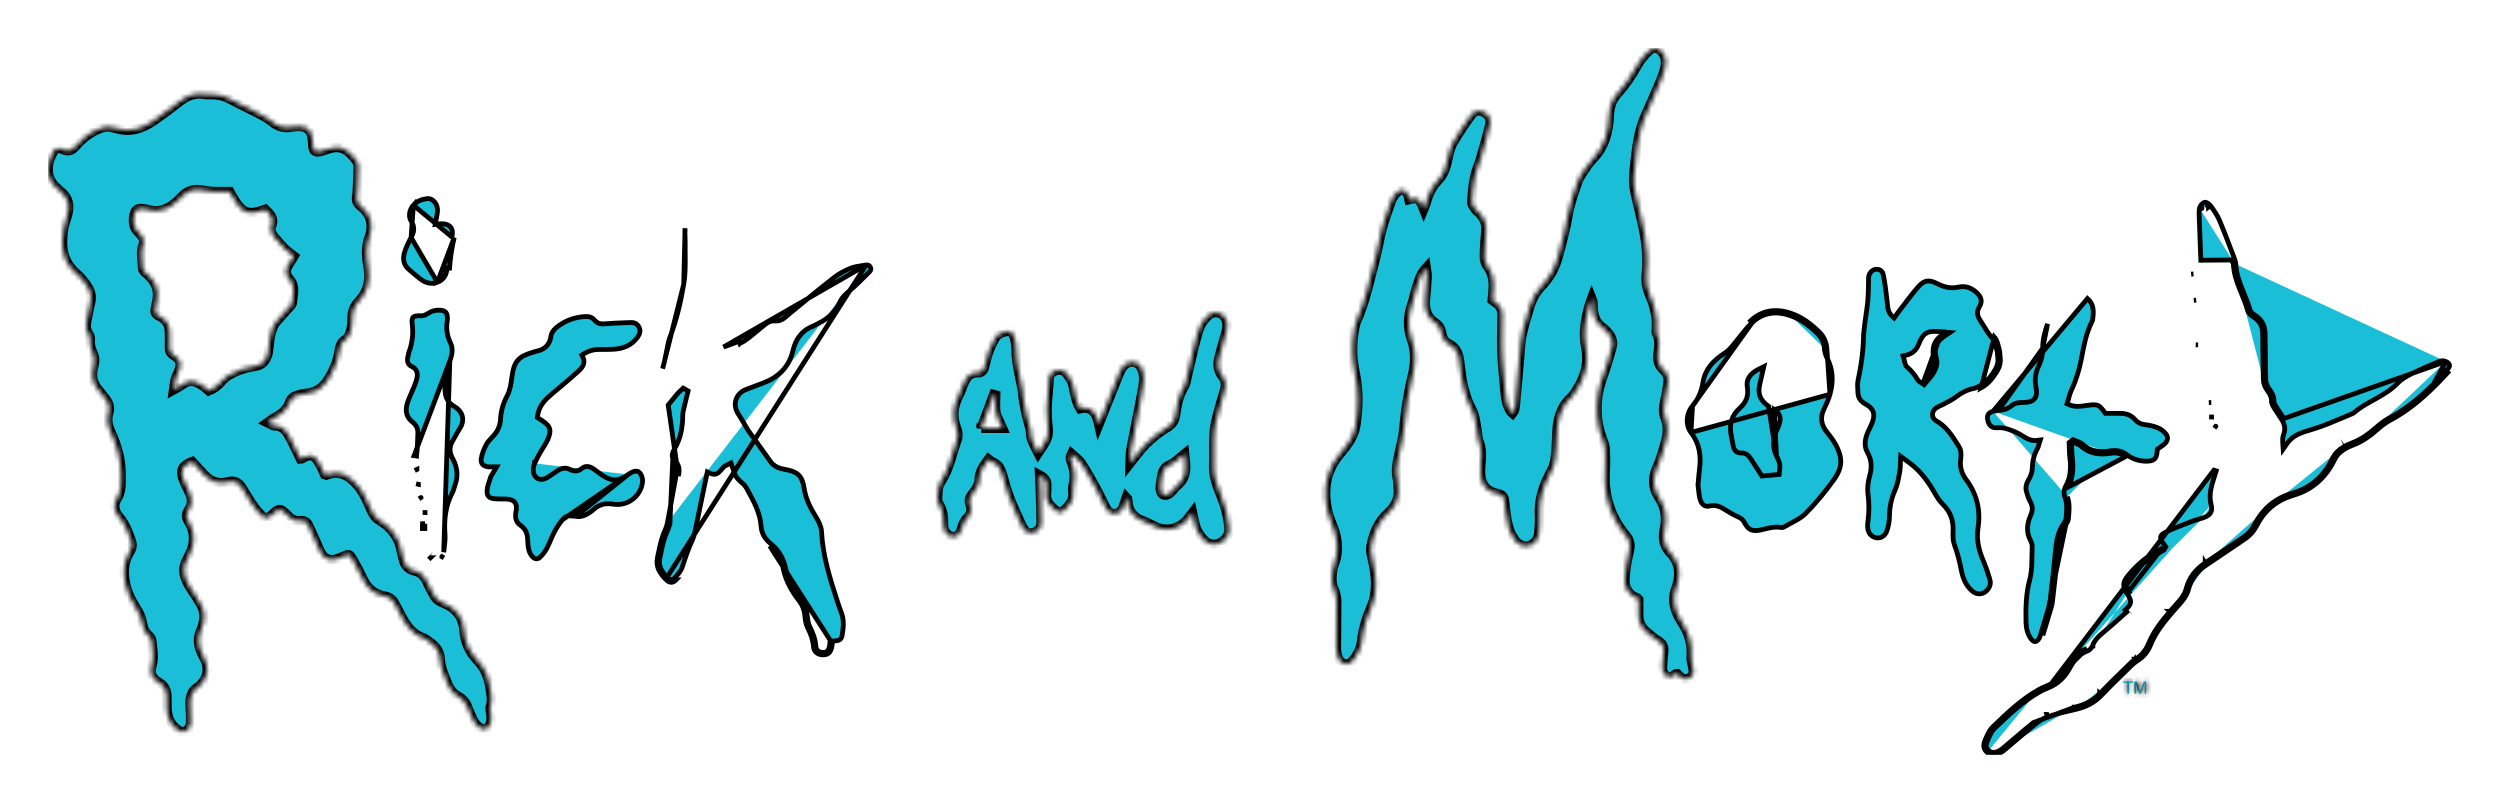 <svg width="520" height="167" viewBox="0 0 520 167" fill="none" xmlns="http://www.w3.org/2000/svg">
<g clip-path="url(#clip0_107_31)" filter="url(#filter0_d_107_31)">
<mask id="path-1-inside-1_107_31" fill="white">
<path d="M101.847 142.588C101.541 140.643 100.748 138.889 99.362 137.429C97.695 135.66 96.677 133.615 96.521 131.128C96.34 128.271 94.707 126.389 92.123 125.386C91.273 125.055 90.671 124.607 90.265 123.83C89.781 122.902 89.228 122.001 88.826 121.04C88.314 119.821 87.421 119.001 86.219 118.734C84.817 118.418 84.199 117.563 83.89 116.307C83.775 115.846 83.618 115.396 83.549 114.929C83.079 111.919 81.439 109.714 78.867 108.192C78.046 107.703 77.636 107.023 77.249 106.181C76.463 104.474 75.745 102.654 74.583 101.226C72.928 99.193 70.846 97.627 67.905 98.792L67.534 98.689C67.178 97.941 66.856 97.107 66.406 96.349C65.308 94.511 64.59 94.348 62.748 95.413L62.495 95.428C62.336 95.096 62.164 94.73 61.983 94.364C61.352 93.099 60.787 91.792 60.069 90.577C59.426 89.487 58.649 88.497 57.129 88.569C56.742 88.588 56.339 88.225 55.655 87.903C56.42 87.369 56.816 87.016 57.272 86.79C58.693 86.079 59.767 85.045 60.303 83.542C60.547 82.865 61 82.49 61.608 82.302C62.355 82.073 63.123 81.87 63.897 81.801C65.983 81.612 67.365 80.366 68.38 78.725C69.426 77.033 70.197 75.18 70.522 73.181C70.688 72.147 70.868 71.208 71.93 70.579C72.433 70.281 72.745 69.495 72.929 68.869C73.154 68.073 73.251 67.212 73.242 66.385C73.226 64.948 73.585 63.745 74.615 62.674C76.501 60.729 77.034 58.323 76.594 55.683C76.239 53.55 76.014 51.461 76.804 49.328C77.743 46.804 77.144 44.558 74.993 42.858C74.335 42.337 74.091 41.765 74.203 40.966C74.272 40.499 74.319 40.026 74.34 39.554C74.415 37.934 74.508 36.315 74.518 34.693C74.518 34.248 74.362 33.722 74.097 33.368C72.227 30.878 70.725 30.117 68.087 31.041C67.543 31.232 66.996 31.442 66.435 31.53C65.526 31.68 65.205 31.386 65.108 30.468C65.04 29.791 65.03 29.102 64.892 28.438C64.618 27.045 63.816 26.368 62.389 26.293C61.87 26.264 61.337 26.29 60.828 26.39C59.251 26.7 57.896 26.437 56.616 25.347C55.717 24.573 54.605 24.035 53.541 23.477C51.69 22.506 49.782 21.642 47.943 20.649C46.807 20.029 45.63 19.703 44.352 19.656C43.728 19.631 43.085 19.719 42.473 19.609C40.444 19.243 38.804 19.985 37.25 21.204C35.517 22.56 33.754 23.881 31.942 25.131C29.564 26.775 26.988 27.599 24.087 26.669L23.476 26.544C22.296 26.171 21.23 26.478 20.148 26.985C18.402 27.806 16.951 28.977 15.711 30.427C14.983 31.282 14.243 31.608 13.12 31.091C12.12 30.637 11.543 30.825 11.069 31.611C9.932 33.494 9.198 36.604 11.556 38.846C11.937 39.206 12.318 39.567 12.72 39.901C14.354 41.258 14.575 42.961 13.972 44.887C13.71 45.736 13.419 46.588 13.264 47.458C12.63 51.044 12.908 54.377 15.955 56.936C16.591 57.469 17.135 58.136 17.644 58.799C18.555 59.987 19.242 61.249 18.828 62.862C18.515 64.077 18.381 65.336 18.075 66.548C17.816 67.572 17.816 68.496 18.419 69.411C18.634 69.736 18.787 70.203 18.75 70.579C18.65 71.562 18.859 72.448 19.28 73.319C19.733 74.249 19.77 75.174 19.477 76.207C18.997 77.892 19.181 79.533 20.364 80.951C20.869 81.556 21.326 82.195 21.831 82.799C22.584 83.695 22.955 84.644 22.602 85.847C22.203 87.206 22.412 88.503 23.023 89.809C24.323 92.586 25.166 95.531 25.178 98.61C25.181 100.355 25.346 102.18 24.304 103.8C23.424 105.162 23.926 106.537 24.825 107.576C26.074 109.023 26.658 110.724 27.282 112.453C27.576 113.271 27.507 113.967 27.048 114.69C25.671 116.866 25.596 119.203 26.155 121.658C26.549 123.384 27.323 124.919 28.259 126.372C28.927 127.408 29.43 128.48 29.617 129.689C29.773 130.716 30.179 131.577 30.991 132.26C31.247 132.476 31.497 132.84 31.524 133.162C31.693 134.872 32.099 136.557 31.609 138.312C31.11 140.093 31.521 141.039 33.142 142.007C34.228 142.655 34.628 143.576 34.691 144.728C34.737 145.618 34.678 146.517 34.722 147.406C34.809 148.978 35.287 150.397 36.536 151.45C37.101 151.926 37.71 152.415 38.509 152.076C39.324 151.738 39.655 151.005 39.67 150.172C39.692 149.18 39.645 148.177 39.58 147.184C39.468 145.453 39.53 143.809 41.303 142.831L41.535 142.621C43.395 140.77 43.589 138.828 42.297 136.529C41.347 134.837 40.913 133.043 41.763 131.117C42.096 130.359 42.375 129.523 42.434 128.702C42.487 127.9 42.415 126.989 42.069 126.288C41.398 124.935 40.514 123.682 39.681 122.41C38.373 120.419 37.633 118.387 39.041 116.118L39.234 115.689C40.57 113.244 40.688 110.8 39.178 108.38C38.716 107.64 38.657 106.93 39.175 106.184C40.139 104.812 39.949 103.44 39.197 102.037C38.75 101.21 38.363 100.34 38.05 99.456C37.451 97.765 37.995 96.737 40.002 96.023C40.798 96.894 41.657 97.88 42.562 98.823C43.907 100.22 45.581 100.758 47.429 100.23C48.822 99.832 49.646 100.411 50.324 101.439C51.044 102.535 51.657 103.7 52.397 104.777C52.986 105.632 53.63 106.475 54.379 107.189C55.163 107.944 55.775 107.844 56.558 107.085C58.013 105.664 58.325 105.638 59.715 107.089C60.477 107.894 61.297 108.466 62.447 108.33C63.305 108.223 63.852 108.583 64.192 109.338C64.919 110.96 65.7 112.561 66.368 114.205C67.204 116.272 68.588 116.923 70.582 116.078C70.87 115.956 71.151 115.815 71.444 115.696C72.571 115.239 72.686 115.216 73.333 116.312C74.129 117.662 74.856 119.059 75.525 120.481C76.421 122.376 77.894 123.619 79.883 123.97C81.094 124.186 81.731 124.756 82.218 125.742C82.471 126.26 82.777 126.755 83.03 127.271C84.204 129.661 85.534 131.891 88.278 132.778L88.802 133.116C90.154 134.055 91.431 135.029 91.522 136.909C91.615 138.776 92.377 140.46 93.07 142.164C93.545 143.326 94.235 144.263 95.353 144.864C96.261 145.356 96.879 146.089 97.242 147.079C97.588 148.012 98.007 148.923 98.447 149.813C99.061 151.047 100.179 151.814 100.963 151.607C101.778 151.391 102.208 150.492 102.168 148.948C102.152 148.272 101.806 147.52 102.002 146.934C102.506 145.434 102.072 144.016 101.847 142.588ZM54.215 75.791C53.89 75.998 53.477 76.083 53.093 76.168C52.241 76.368 51.352 76.453 50.524 76.728C49.587 77.042 48.66 77.436 47.798 77.925C47.136 78.304 46.496 78.808 46.019 79.393C45.332 80.242 44.523 80.831 43.418 81.276C43.043 80.96 42.684 80.587 42.263 80.302C40.414 79.052 39.297 78.962 37.821 80.073C37.417 80.377 36.946 80.581 36.15 81.032C36.3 80.042 36.34 79.397 36.506 78.786C36.659 78.235 36.971 77.731 37.174 77.192C37.798 75.538 37.608 74.846 36.103 73.887C35.485 73.496 35.251 73.045 35.267 72.35C35.291 71.301 35.276 70.248 35.27 69.196C35.264 67.645 34.648 66.487 33.206 65.788C32.238 65.318 32.154 64.98 32.392 63.903C32.541 63.245 32.666 62.568 32.741 61.895C33.007 59.627 31.877 58.049 30.215 56.705C29.931 56.477 29.641 56.041 29.651 55.706C29.688 54.099 29.154 52.493 29.782 50.88C30.178 49.855 29.532 49.035 28.839 48.374C27.753 47.346 27.625 46.1 27.893 44.753C28.114 43.62 28.633 43.278 29.767 43.434C30.076 43.482 30.401 43.488 30.697 43.575C33.27 44.355 35.295 43.375 37.087 41.609C37.384 41.314 37.696 41.029 37.986 40.728C38.97 39.707 40.184 39.347 41.559 39.491C42.445 39.582 43.319 39.795 44.203 39.842C45.346 39.905 46.489 39.861 47.762 39.861C50.26 44.412 51.331 44.957 55.177 43.553C56.101 44.49 57.141 45.339 56.463 46.992C56.154 47.754 56.435 48.565 56.975 49.2C57.718 50.081 58.461 50.964 59.276 51.775C59.828 52.329 60.503 52.762 61.137 53.26C60.731 53.933 60.538 54.29 60.309 54.619C59.383 55.963 59.198 56.902 60.206 58.061C61.599 59.655 60.868 61.334 60.787 63.01L60.59 63.423C59.598 64.545 58.586 65.656 57.596 66.781C56.617 67.893 56.323 69.283 56.098 70.683C55.967 71.51 55.92 72.353 55.789 73.183C55.616 74.257 55.163 75.196 54.215 75.791Z"/>
</mask>
<path d="M101.847 142.588C101.541 140.643 100.748 138.889 99.362 137.429C97.695 135.66 96.677 133.615 96.521 131.128C96.34 128.271 94.707 126.389 92.123 125.386C91.273 125.055 90.671 124.607 90.265 123.83C89.781 122.902 89.228 122.001 88.826 121.04C88.314 119.821 87.421 119.001 86.219 118.734C84.817 118.418 84.199 117.563 83.89 116.307C83.775 115.846 83.618 115.396 83.549 114.929C83.079 111.919 81.439 109.714 78.867 108.192C78.046 107.703 77.636 107.023 77.249 106.181C76.463 104.474 75.745 102.654 74.583 101.226C72.928 99.193 70.846 97.627 67.905 98.792L67.534 98.689C67.178 97.941 66.856 97.107 66.406 96.349C65.308 94.511 64.59 94.348 62.748 95.413L62.495 95.428C62.336 95.096 62.164 94.73 61.983 94.364C61.352 93.099 60.787 91.792 60.069 90.577C59.426 89.487 58.649 88.497 57.129 88.569C56.742 88.588 56.339 88.225 55.655 87.903C56.42 87.369 56.816 87.016 57.272 86.79C58.693 86.079 59.767 85.045 60.303 83.542C60.547 82.865 61 82.49 61.608 82.302C62.355 82.073 63.123 81.87 63.897 81.801C65.983 81.612 67.365 80.366 68.38 78.725C69.426 77.033 70.197 75.18 70.522 73.181C70.688 72.147 70.868 71.208 71.93 70.579C72.433 70.281 72.745 69.495 72.929 68.869C73.154 68.073 73.251 67.212 73.242 66.385C73.226 64.948 73.585 63.745 74.615 62.674C76.501 60.729 77.034 58.323 76.594 55.683C76.239 53.55 76.014 51.461 76.804 49.328C77.743 46.804 77.144 44.558 74.993 42.858C74.335 42.337 74.091 41.765 74.203 40.966C74.272 40.499 74.319 40.026 74.34 39.554C74.415 37.934 74.508 36.315 74.518 34.693C74.518 34.248 74.362 33.722 74.097 33.368C72.227 30.878 70.725 30.117 68.087 31.041C67.543 31.232 66.996 31.442 66.435 31.53C65.526 31.68 65.205 31.386 65.108 30.468C65.04 29.791 65.03 29.102 64.892 28.438C64.618 27.045 63.816 26.368 62.389 26.293C61.87 26.264 61.337 26.29 60.828 26.39C59.251 26.7 57.896 26.437 56.616 25.347C55.717 24.573 54.605 24.035 53.541 23.477C51.69 22.506 49.782 21.642 47.943 20.649C46.807 20.029 45.63 19.703 44.352 19.656C43.728 19.631 43.085 19.719 42.473 19.609C40.444 19.243 38.804 19.985 37.25 21.204C35.517 22.56 33.754 23.881 31.942 25.131C29.564 26.775 26.988 27.599 24.087 26.669L23.476 26.544C22.296 26.171 21.23 26.478 20.148 26.985C18.402 27.806 16.951 28.977 15.711 30.427C14.983 31.282 14.243 31.608 13.12 31.091C12.12 30.637 11.543 30.825 11.069 31.611C9.932 33.494 9.198 36.604 11.556 38.846C11.937 39.206 12.318 39.567 12.72 39.901C14.354 41.258 14.575 42.961 13.972 44.887C13.71 45.736 13.419 46.588 13.264 47.458C12.63 51.044 12.908 54.377 15.955 56.936C16.591 57.469 17.135 58.136 17.644 58.799C18.555 59.987 19.242 61.249 18.828 62.862C18.515 64.077 18.381 65.336 18.075 66.548C17.816 67.572 17.816 68.496 18.419 69.411C18.634 69.736 18.787 70.203 18.75 70.579C18.65 71.562 18.859 72.448 19.28 73.319C19.733 74.249 19.77 75.174 19.477 76.207C18.997 77.892 19.181 79.533 20.364 80.951C20.869 81.556 21.326 82.195 21.831 82.799C22.584 83.695 22.955 84.644 22.602 85.847C22.203 87.206 22.412 88.503 23.023 89.809C24.323 92.586 25.166 95.531 25.178 98.61C25.181 100.355 25.346 102.18 24.304 103.8C23.424 105.162 23.926 106.537 24.825 107.576C26.074 109.023 26.658 110.724 27.282 112.453C27.576 113.271 27.507 113.967 27.048 114.69C25.671 116.866 25.596 119.203 26.155 121.658C26.549 123.384 27.323 124.919 28.259 126.372C28.927 127.408 29.43 128.48 29.617 129.689C29.773 130.716 30.179 131.577 30.991 132.26C31.247 132.476 31.497 132.84 31.524 133.162C31.693 134.872 32.099 136.557 31.609 138.312C31.11 140.093 31.521 141.039 33.142 142.007C34.228 142.655 34.628 143.576 34.691 144.728C34.737 145.618 34.678 146.517 34.722 147.406C34.809 148.978 35.287 150.397 36.536 151.45C37.101 151.926 37.71 152.415 38.509 152.076C39.324 151.738 39.655 151.005 39.67 150.172C39.692 149.18 39.645 148.177 39.58 147.184C39.468 145.453 39.53 143.809 41.303 142.831L41.535 142.621C43.395 140.77 43.589 138.828 42.297 136.529C41.347 134.837 40.913 133.043 41.763 131.117C42.096 130.359 42.375 129.523 42.434 128.702C42.487 127.9 42.415 126.989 42.069 126.288C41.398 124.935 40.514 123.682 39.681 122.41C38.373 120.419 37.633 118.387 39.041 116.118L39.234 115.689C40.57 113.244 40.688 110.8 39.178 108.38C38.716 107.64 38.657 106.93 39.175 106.184C40.139 104.812 39.949 103.44 39.197 102.037C38.75 101.21 38.363 100.34 38.05 99.456C37.451 97.765 37.995 96.737 40.002 96.023C40.798 96.894 41.657 97.88 42.562 98.823C43.907 100.22 45.581 100.758 47.429 100.23C48.822 99.832 49.646 100.411 50.324 101.439C51.044 102.535 51.657 103.7 52.397 104.777C52.986 105.632 53.63 106.475 54.379 107.189C55.163 107.944 55.775 107.844 56.558 107.085C58.013 105.664 58.325 105.638 59.715 107.089C60.477 107.894 61.297 108.466 62.447 108.33C63.305 108.223 63.852 108.583 64.192 109.338C64.919 110.96 65.7 112.561 66.368 114.205C67.204 116.272 68.588 116.923 70.582 116.078C70.87 115.956 71.151 115.815 71.444 115.696C72.571 115.239 72.686 115.216 73.333 116.312C74.129 117.662 74.856 119.059 75.525 120.481C76.421 122.376 77.894 123.619 79.883 123.97C81.094 124.186 81.731 124.756 82.218 125.742C82.471 126.26 82.777 126.755 83.03 127.271C84.204 129.661 85.534 131.891 88.278 132.778L88.802 133.116C90.154 134.055 91.431 135.029 91.522 136.909C91.615 138.776 92.377 140.46 93.07 142.164C93.545 143.326 94.235 144.263 95.353 144.864C96.261 145.356 96.879 146.089 97.242 147.079C97.588 148.012 98.007 148.923 98.447 149.813C99.061 151.047 100.179 151.814 100.963 151.607C101.778 151.391 102.208 150.492 102.168 148.948C102.152 148.272 101.806 147.52 102.002 146.934C102.506 145.434 102.072 144.016 101.847 142.588ZM54.215 75.791C53.89 75.998 53.477 76.083 53.093 76.168C52.241 76.368 51.352 76.453 50.524 76.728C49.587 77.042 48.66 77.436 47.798 77.925C47.136 78.304 46.496 78.808 46.019 79.393C45.332 80.242 44.523 80.831 43.418 81.276C43.043 80.96 42.684 80.587 42.263 80.302C40.414 79.052 39.297 78.962 37.821 80.073C37.417 80.377 36.946 80.581 36.15 81.032C36.3 80.042 36.34 79.397 36.506 78.786C36.659 78.235 36.971 77.731 37.174 77.192C37.798 75.538 37.608 74.846 36.103 73.887C35.485 73.496 35.251 73.045 35.267 72.35C35.291 71.301 35.276 70.248 35.27 69.196C35.264 67.645 34.648 66.487 33.206 65.788C32.238 65.318 32.154 64.98 32.392 63.903C32.541 63.245 32.666 62.568 32.741 61.895C33.007 59.627 31.877 58.049 30.215 56.705C29.931 56.477 29.641 56.041 29.651 55.706C29.688 54.099 29.154 52.493 29.782 50.88C30.178 49.855 29.532 49.035 28.839 48.374C27.753 47.346 27.625 46.1 27.893 44.753C28.114 43.62 28.633 43.278 29.767 43.434C30.076 43.482 30.401 43.488 30.697 43.575C33.27 44.355 35.295 43.375 37.087 41.609C37.384 41.314 37.696 41.029 37.986 40.728C38.97 39.707 40.184 39.347 41.559 39.491C42.445 39.582 43.319 39.795 44.203 39.842C45.346 39.905 46.489 39.861 47.762 39.861C50.26 44.412 51.331 44.957 55.177 43.553C56.101 44.49 57.141 45.339 56.463 46.992C56.154 47.754 56.435 48.565 56.975 49.2C57.718 50.081 58.461 50.964 59.276 51.775C59.828 52.329 60.503 52.762 61.137 53.26C60.731 53.933 60.538 54.29 60.309 54.619C59.383 55.963 59.198 56.902 60.206 58.061C61.599 59.655 60.868 61.334 60.787 63.01L60.59 63.423C59.598 64.545 58.586 65.656 57.596 66.781C56.617 67.893 56.323 69.283 56.098 70.683C55.967 71.51 55.92 72.353 55.789 73.183C55.616 74.257 55.163 75.196 54.215 75.791Z" fill="#1ABED6" stroke="black" stroke-width="2" mask="url(#path-1-inside-1_107_31)"/>
<path d="M508.75 75.192L508.749 75.192C508.216 74.932 507.689 75.031 507.044 75.311C506.617 75.496 506.191 75.677 505.767 75.858C504.416 76.434 503.081 77.003 501.785 77.657L501.784 77.657C500.664 78.219 499.569 78.805 498.801 79.615C497.433 81.064 495.774 82.041 494.153 82.947C493.995 83.035 493.837 83.123 493.681 83.21C492.208 84.028 490.792 84.814 489.566 85.884L489.517 85.927L489.457 85.957L489.176 86.094L489.16 86.102L489.144 86.108C488.408 86.406 487.668 86.72 486.923 87.037C485.16 87.785 483.371 88.545 481.539 89.125L481.539 89.125C481.227 89.224 480.92 89.316 480.617 89.407C478.658 89.995 476.925 90.514 475.716 92.237L474.902 93.397L474.808 91.983C474.767 91.371 474.819 90.839 475.006 90.335L475.007 90.334C475.405 89.267 475.234 88.289 474.63 87.318L474.629 87.317C474.393 86.937 474.141 86.565 473.883 86.183L473.862 86.152C473.598 85.762 473.327 85.362 473.074 84.948C473.062 84.93 473.05 84.91 473.038 84.89C472.93 84.717 472.799 84.506 472.695 84.289C472.579 84.049 472.47 83.749 472.475 83.428L472.475 83.424C472.496 82.57 472.129 81.938 471.565 81.162L471.562 81.159C471.158 80.591 470.802 79.798 470.78 79.045M508.75 75.192L475.054 87.054C474.813 86.665 474.556 86.286 474.299 85.906C474.026 85.504 473.753 85.101 473.5 84.686C473.487 84.667 473.475 84.647 473.463 84.627C473.233 84.255 472.968 83.829 472.975 83.436C473 82.406 472.544 81.658 471.97 80.868C471.601 80.352 471.298 79.653 471.28 79.03C471.222 77.112 471.204 75.194 471.186 73.277C471.174 71.947 471.161 70.618 471.136 69.289C471.104 67.655 470.402 66.385 468.973 65.515C468.557 65.261 468.092 64.823 467.97 64.385C467.648 63.209 467.184 62.077 466.72 60.946C465.932 59.025 465.144 57.105 465.054 54.967M508.75 75.192C509.245 75.432 509.438 75.697 509.485 75.901C509.53 76.091 509.482 76.385 509.115 76.78L509.114 76.782C507.772 78.241 506.401 79.675 504.967 81.029L504.967 81.029C502.508 83.357 499.865 85.412 496.881 86.995L496.88 86.996C495.823 87.561 494.875 88.342 494.009 89.103M508.75 75.192L505.311 81.392M470.78 79.045L471.27 79.03L470.78 79.045C470.78 79.045 470.78 79.045 470.78 79.045ZM470.78 79.045C470.722 77.125 470.704 75.195 470.686 73.271C470.673 71.942 470.661 70.616 470.636 69.299C470.607 67.831 469.993 66.722 468.713 65.942L468.712 65.942C468.469 65.794 468.213 65.593 467.996 65.361C467.784 65.134 467.579 64.845 467.488 64.518L467.488 64.517C467.175 63.373 466.728 62.282 466.267 61.16C466.103 60.76 465.937 60.355 465.775 59.943C465.168 58.397 464.63 56.774 464.555 54.99M464.555 54.99C464.555 54.991 464.555 54.992 464.555 54.993L465.054 54.967M464.555 54.99C464.539 54.705 464.453 54.391 464.334 54.076M464.555 54.99C464.555 54.989 464.554 54.989 464.554 54.988L465.054 54.967M465.054 54.967C465.035 54.606 464.929 54.237 464.801 53.899M471.006 106.874C472.62 104.917 474.69 103.708 477.135 102.987C481.056 101.831 483.843 99.245 485.607 95.577C486.07 94.619 486.772 93.97 487.621 93.451M471.006 106.874L470.621 106.556C470.621 106.556 470.62 106.556 470.62 106.556M471.006 106.874L470.62 106.556M471.006 106.874C470.444 107.554 469.938 108.306 469.541 109.092C468.91 110.344 468.061 111.362 466.9 112.139C465.823 112.862 464.753 113.591 463.682 114.32C462.115 115.388 460.548 116.455 458.964 117.501M470.62 106.556C472.31 104.507 474.472 103.251 476.993 102.507L477.132 102.979L476.993 102.507C480.764 101.396 483.447 98.915 485.156 95.36L485.157 95.36C485.672 94.293 486.452 93.58 487.359 93.025M470.62 106.556C470.037 107.261 469.51 108.043 469.095 108.866L469.094 108.867C468.498 110.052 467.703 111 466.622 111.724L466.621 111.724C465.538 112.451 464.465 113.182 463.395 113.911C461.831 114.976 460.272 116.038 458.689 117.084M487.359 93.025C487.358 93.025 487.357 93.026 487.357 93.026L487.621 93.451M487.359 93.025C487.359 93.025 487.36 93.025 487.36 93.024L487.621 93.451M487.359 93.025C487.967 92.647 488.626 92.345 489.281 92.099M487.621 93.451C488.195 93.094 488.823 92.805 489.457 92.567M489.457 92.567L489.28 92.1C489.28 92.1 489.281 92.099 489.281 92.099M489.457 92.567C491.299 91.872 492.866 90.773 494.339 89.479M489.457 92.567L489.281 92.099M489.281 92.099C491.046 91.432 492.562 90.374 494.009 89.103M494.339 89.479L494.009 89.103M494.339 89.479C495.202 88.721 496.113 87.973 497.116 87.437C500.15 85.827 502.829 83.741 505.311 81.392M494.339 89.479L494.009 89.103C494.009 89.103 494.009 89.103 494.009 89.103M505.311 81.392C506.757 80.027 508.136 78.583 509.482 77.12L505.311 81.392ZM458.689 117.084C458.689 117.083 458.689 117.083 458.689 117.083L458.964 117.501M458.689 117.084C456.673 118.41 455.297 120.169 454.689 122.571L454.689 122.573C454.53 123.213 454.154 123.861 453.713 124.443L453.713 124.444C453.27 125.032 452.795 125.556 452.304 126.098C451.997 126.437 451.684 126.783 451.368 127.156M458.689 117.084L458.964 117.501M458.964 117.501C457.041 118.766 455.748 120.426 455.174 122.693C454.993 123.427 454.572 124.137 454.112 124.745C453.66 125.345 453.154 125.904 452.649 126.462C452.345 126.798 452.041 127.135 451.749 127.48M451.368 127.156L451.749 127.48M451.368 127.156C449.636 129.194 447.912 131.317 446.873 133.945L447.337 134.129L446.873 133.944C446.346 135.272 445.43 136.353 444.167 137.118M451.368 127.156C451.368 127.156 451.368 127.156 451.367 127.156L451.749 127.48M451.749 127.48C450.016 129.519 448.343 131.586 447.337 134.129C446.769 135.56 445.779 136.725 444.425 137.546M444.167 137.118C444.167 137.118 444.168 137.117 444.168 137.117L444.425 137.546M444.167 137.118C443.717 137.388 443.323 137.752 442.986 138.08L442.985 138.082C442.442 138.615 441.894 139.147 441.346 139.68C439.789 141.195 438.223 142.717 436.725 144.299M444.167 137.118C444.167 137.118 444.166 137.118 444.166 137.118L444.425 137.546M444.425 137.546C444.028 137.784 443.669 138.113 443.335 138.438C442.788 138.976 442.238 139.51 441.688 140.045C440.133 141.557 438.578 143.069 437.088 144.643C435.571 146.24 433.751 147.099 431.659 147.575M436.725 144.299C435.292 145.807 433.57 146.627 431.549 147.087M436.725 144.299L437.087 144.642L436.725 144.298C436.725 144.299 436.725 144.299 436.725 144.299ZM431.659 147.575L431.549 147.087M431.659 147.575L431.548 147.087C431.548 147.087 431.548 147.087 431.549 147.087M431.659 147.575C429.723 148.01 427.785 148.458 425.911 149.084M431.549 147.087L422.94 150.296C421.475 151.481 420.037 152.707 418.605 153.928C417.93 154.504 417.256 155.078 416.58 155.647M425.911 149.084L425.753 148.61C425.753 148.61 425.753 148.61 425.752 148.61L425.911 149.084ZM425.911 149.084C424.953 149.403 424.054 150.036 423.254 150.684C421.794 151.866 420.365 153.084 418.936 154.303C418.254 154.884 417.572 155.466 416.886 156.043M416.886 156.043L416.598 155.635L416.58 155.647M416.886 156.043L416.564 155.661C416.569 155.656 416.575 155.652 416.58 155.647M416.886 156.043L416.246 156.494M416.58 155.647L415.975 156.074M415.975 156.074C415.98 156.071 415.986 156.067 415.992 156.064L416.246 156.494M415.975 156.074C415.459 156.376 415.025 156.501 414.66 156.501C414.302 156.501 413.969 156.381 413.646 156.113M415.975 156.074L415.958 156.086L416.246 156.494M416.246 156.494C415.1 157.171 414.135 157.168 413.326 156.497M413.646 156.113L413.326 156.497M413.646 156.113C413.272 155.802 413.15 155.485 413.137 155.165C413.123 154.815 413.24 154.419 413.437 153.977L413.438 153.975C413.465 153.913 413.492 153.852 413.519 153.791C413.9 152.923 414.253 152.119 414.81 151.583L414.81 151.583C417.797 148.707 420.743 145.872 424.321 143.864L424.077 143.428M413.646 156.113C413.646 156.113 413.646 156.113 413.645 156.112L413.326 156.497M413.326 156.497C412.366 155.699 412.565 154.703 412.98 153.773C413.011 153.705 413.041 153.636 413.071 153.567C413.44 152.725 413.831 151.831 414.463 151.223C417.442 148.354 420.433 145.473 424.077 143.428M424.077 143.428C424.523 143.177 424.997 142.976 425.47 142.775C425.861 142.609 426.252 142.444 426.627 142.25M424.077 143.428L424.321 143.864C424.702 143.65 425.109 143.472 425.542 143.288C425.583 143.271 425.625 143.253 425.667 143.235C426.055 143.07 426.464 142.897 426.857 142.694L426.858 142.694C428.502 141.839 429.665 140.522 430.523 138.94M426.627 142.25L460.496 97.794L460.973 97.941C460.865 98.293 460.753 98.639 460.643 98.979C459.978 101.028 459.373 102.894 459.921 105.013M426.627 142.25C428.163 141.451 429.262 140.217 430.083 138.701M426.627 142.25L434.092 134.896M430.523 138.94C431.417 137.294 432.526 135.999 434.264 135.366M430.523 138.94C430.523 138.94 430.523 138.94 430.523 138.94L430.083 138.701M430.523 138.94L430.083 138.701M434.264 135.366C434.544 135.264 434.769 135.054 434.929 134.857C435.094 134.653 435.23 134.414 435.312 134.185M434.264 135.366L434.092 134.896M434.264 135.366C434.263 135.366 434.263 135.366 434.263 135.366L434.092 134.896M435.312 134.185C435.643 133.272 436.254 132.598 437.039 131.928M435.312 134.185C435.312 134.185 435.312 134.185 435.312 134.185L434.843 134.017L435.312 134.186C435.312 134.186 435.312 134.186 435.312 134.185ZM437.039 131.928C437.039 131.928 437.039 131.928 437.039 131.928L436.715 131.548L437.039 131.928ZM437.039 131.928C438.831 130.403 440.623 128.86 442.371 127.27C442.371 127.269 442.371 127.269 442.372 127.269L442.035 126.899C443.468 125.6 443.493 125.055 442.409 123.423M442.409 123.423L442.826 123.147C442.826 123.147 442.826 123.147 442.826 123.147C442.384 122.479 442.224 122.006 442.247 121.584C442.27 121.162 442.483 120.687 443.028 120.032C444.691 118.034 446.555 116.313 448.846 115.123C449.232 114.924 449.605 114.708 449.966 114.484L450.067 114.421L450.128 114.321L450.309 114.026L450.48 113.748L450.295 113.48L450.054 113.132L450.044 113.117L450.032 113.103C449.498 112.442 449.36 111.995 449.407 111.693C449.449 111.416 449.682 111.075 450.415 110.711C451.812 110.02 453.266 109.463 454.745 108.897C455.169 108.735 455.595 108.572 456.022 108.405C456.365 108.271 456.722 108.164 457.099 108.055C457.146 108.041 457.194 108.028 457.241 108.014C457.57 107.919 457.913 107.82 458.249 107.703M442.409 123.423C441.479 122.017 441.498 121.09 442.643 119.712C444.333 117.682 446.247 115.91 448.616 114.679C448.988 114.488 449.35 114.278 449.703 114.059M442.409 123.423L449.703 114.059M458.249 107.703C458.249 107.703 458.249 107.704 458.248 107.704L458.085 107.231L458.249 107.703ZM458.249 107.703C458.856 107.494 459.405 107.227 459.731 106.768C460.08 106.275 460.096 105.68 459.921 105.013M459.921 105.013C459.921 105.013 459.921 105.013 459.921 105.013L459.439 105.139L459.922 105.014C459.922 105.013 459.921 105.013 459.921 105.013ZM464.334 54.076L457.773 54.131C457.751 53.569 457.729 53.009 457.708 52.45C457.623 50.262 457.54 48.095 457.47 45.931C457.463 45.759 457.454 45.586 457.446 45.412C457.408 44.691 457.371 43.968 457.502 43.279M464.334 54.076C464.333 54.076 464.333 54.076 464.333 54.076L464.801 53.899M464.334 54.076C464.334 54.077 464.334 54.077 464.334 54.077L464.801 53.899M464.801 53.899C464.559 53.265 464.319 52.631 464.078 51.996C463.298 49.934 462.517 47.872 461.661 45.844C461.199 44.747 460.481 43.742 459.778 42.768M459.778 42.768C459.509 42.404 458.847 41.969 458.541 42.079C458.092 42.232 457.592 42.809 457.502 43.279M459.778 42.768L459.372 43.06C459.373 43.061 459.373 43.062 459.374 43.063C459.374 43.064 459.375 43.064 459.375 43.065L459.778 42.768ZM457.502 43.279L457.992 43.373C457.993 43.373 457.993 43.372 457.993 43.372C457.993 43.372 457.993 43.372 457.993 43.371L457.502 43.279ZM449.703 114.059L449.884 113.764L449.703 114.059ZM434.092 134.896C432.194 135.588 431.007 137 430.083 138.701M456.251 56.983L455.753 57.019L456.251 56.983C456.251 56.983 456.251 56.983 456.251 56.983ZM458.65 42.562C458.653 42.562 458.66 42.563 458.669 42.565C458.681 42.56 458.692 42.556 458.703 42.552L458.703 42.552L458.709 42.55C458.707 42.55 458.705 42.551 458.703 42.552C458.675 42.561 458.657 42.562 458.65 42.562ZM456.799 62.421C456.799 62.421 456.799 62.421 456.799 62.421L456.303 62.477L456.799 62.421ZM456.705 71.726L457.205 71.734C457.205 71.734 457.205 71.734 457.205 71.734L456.705 71.726ZM459.933 83.717L459.434 83.74L459.934 83.718C459.934 83.718 459.934 83.718 459.934 83.718C459.933 83.718 459.933 83.717 459.933 83.717ZM460.003 86.741C460.003 86.741 460.003 86.741 460.003 86.74C460.003 86.74 460.003 86.74 460.003 86.74L459.503 86.726L460.003 86.741ZM460.885 88.658L460.583 89.056L460.886 88.659C460.886 88.658 460.886 88.658 460.885 88.658Z" fill="#1ABED6" stroke="black"/>
<path d="M93.562 75.101L93.562 75.1C94.063 73.781 94.271 72.51 93.708 71.357C92.937 69.778 92.755 68.193 93.052 66.52V65.953C93.014 65.427 92.876 65.115 92.687 64.92C92.496 64.724 92.184 64.576 91.65 64.526C90.684 64.442 89.809 64.658 88.996 65.204C88.659 65.432 88.12 65.718 87.584 65.686L87.584 65.686C86.639 65.628 86.18 65.753 85.961 65.951C85.771 66.123 85.624 66.487 85.74 67.374L85.74 67.375C86.007 69.45 85.759 71.399 85.038 73.32L85.038 73.32C84.999 73.425 84.971 73.544 84.944 73.69C84.935 73.734 84.926 73.785 84.917 73.841C84.899 73.946 84.878 74.065 84.856 74.169L84.367 74.066L84.856 74.168C84.746 74.694 84.743 75.113 84.857 75.439C84.963 75.741 85.189 76.021 85.675 76.241L85.675 76.241C86.16 76.461 86.488 76.805 86.662 77.228C86.83 77.64 86.835 78.085 86.76 78.497L86.76 78.498C86.641 79.142 86.391 79.763 86.166 80.321C86.14 80.385 86.115 80.449 86.09 80.512C85.921 80.938 85.735 81.361 85.554 81.773C85.504 81.888 85.454 82.003 85.404 82.116C85.175 82.642 84.96 83.155 84.785 83.677C84.505 84.517 84.423 85.279 84.57 85.952C84.715 86.615 85.09 87.237 85.809 87.792L85.809 87.793C86.553 88.368 86.963 89.153 86.921 90.114M93.562 75.101L86.134 94.781L86.629 94.85C86.629 94.85 86.629 94.849 86.629 94.849C86.798 93.638 86.84 92.402 86.88 91.197C86.893 90.833 86.905 90.471 86.921 90.114M93.562 75.101C92.844 76.997 92.494 78.947 92.556 80.989C92.575 81.685 92.671 82.352 92.961 82.958C93.257 83.575 93.736 84.091 94.457 84.513C95.517 85.136 96.04 85.931 96.192 86.727C96.347 87.531 96.136 88.402 95.6 89.187L95.598 89.189C95.319 89.603 95.081 90.039 94.858 90.455C94.839 90.492 94.819 90.529 94.799 90.565C94.595 90.948 94.4 91.312 94.182 91.658L94.182 91.658C93.83 92.216 93.636 92.792 93.613 93.388C93.591 93.983 93.74 94.566 94.027 95.136L94.026 95.137L94.031 95.144L94.177 95.424L94.179 95.427C95.135 97.219 95.352 99.032 94.627 100.926L94.626 100.929C94.547 101.141 94.484 101.367 94.428 101.567C94.413 101.622 94.398 101.675 94.384 101.725C94.313 101.972 94.245 102.175 94.15 102.349L94.148 102.353C92.646 105.153 92.344 108.126 92.557 111.175L92.557 111.176C92.627 112.127 92.508 113.09 92.384 114.102C92.354 114.341 92.324 114.584 92.297 114.829L92.296 114.832L93.562 75.101ZM86.921 90.114L86.421 90.092L86.921 90.114C86.921 90.114 86.921 90.114 86.921 90.114ZM87.907 109.436V108.936H87.906C87.907 109.103 87.907 109.269 87.907 109.436ZM87.907 109.436H88.364C88.364 109.604 88.363 109.77 88.362 109.936H87.907H87.864V109.436H87.907ZM88.41 106.615C88.41 106.615 88.41 106.614 88.41 106.613C88.41 106.613 88.41 106.612 88.41 106.611L87.91 106.602L88.41 106.615ZM86.714 97.65C86.714 97.65 86.714 97.649 86.714 97.649L86.263 97.863L86.714 97.65ZM87.027 100.736C87.027 100.736 87.027 100.735 87.027 100.735C87.027 100.735 87.027 100.735 87.027 100.735L86.541 100.623L87.027 100.736ZM87.153 103.764L87.568 103.487C87.568 103.486 87.568 103.486 87.567 103.486L87.153 103.764ZM89.545 116.011C89.545 116.011 89.544 116.011 89.544 116.01L89.184 116.358L89.545 116.011ZM91.909 115.786L92.335 116.048L91.913 115.78C91.912 115.781 91.912 115.782 91.911 115.783C91.91 115.784 91.909 115.785 91.909 115.786Z" fill="#1ABED6" stroke="black"/>
<path d="M90.974 58.713L90.974 58.713C92.253 58.249 92.895 57.185 93.003 55.726C93.003 55.726 93.003 55.726 93.003 55.726L93.501 55.763C93.66 53.614 93.966 51.51 94.481 49.408L90.974 58.713ZM90.974 58.713C89.706 59.174 88.462 58.875 87.347 57.963C87.146 57.798 86.946 57.636 86.746 57.474C86.142 56.984 85.547 56.502 84.976 55.99C83.925 55.043 83.743 53.817 84.149 52.47C84.468 51.429 84.967 50.415 85.509 49.411L85.509 49.41M90.974 58.713L85.509 49.41M85.509 49.41C85.788 48.893 86.013 48.356 86.05 47.781C86.089 47.188 85.926 46.604 85.524 45.998C84.897 45.04 85.137 43.627 85.984 42.683L85.509 49.41ZM93.61 47.127C94.039 47.556 94.244 48.271 93.996 49.289L85.984 42.683C86.738 41.844 87.733 41.439 88.85 41.311L88.851 41.311C89.435 41.244 90.005 41.516 90.424 42.037C90.844 42.559 91.081 43.299 90.988 44.068L90.988 44.072C90.943 44.469 90.87 44.852 90.784 45.302C90.742 45.519 90.697 45.752 90.652 46.01L90.531 46.688L91.213 46.593C92.38 46.43 93.171 46.688 93.61 47.127Z" fill="#1ABED6" stroke="black"/>
<path d="M414.539 85.552L414.539 85.552C414.028 85.687 413.728 85.914 413.567 86.175C413.405 86.438 413.337 86.808 413.438 87.32L413.438 87.321C413.561 87.943 413.799 88.37 414.106 88.63C414.404 88.883 414.825 89.024 415.419 88.971L415.419 88.971C416.657 88.86 417.691 89.259 418.654 89.63C418.75 89.668 418.846 89.705 418.941 89.741L418.942 89.741C419.39 89.912 419.803 90.142 420.188 90.373C420.329 90.458 420.464 90.541 420.595 90.622C420.834 90.77 421.063 90.912 421.306 91.048C422.033 91.454 422.741 91.719 423.605 91.614L424.377 91.52L424.142 92.261C424.1 92.393 424.072 92.501 424.044 92.61C424.031 92.659 424.018 92.707 424.004 92.758C423.963 92.909 423.909 93.085 423.809 93.254C423.046 94.559 422.756 95.969 422.707 97.527L422.707 97.529C422.678 98.393 422.263 99.263 421.871 99.932C421.412 100.719 421.284 101.463 421.506 102.257L421.506 102.258C421.714 103.008 421.942 103.725 422.291 104.345L422.291 104.345C422.544 104.796 422.696 105.239 422.714 105.713C422.732 106.186 422.614 106.646 422.399 107.127C421.606 108.915 421.42 110.7 422.358 112.454L422.36 112.456C422.545 112.808 422.718 113.288 422.698 113.757L422.698 113.761C422.665 114.402 422.657 115.024 422.648 115.656C422.642 116.145 422.635 116.64 422.617 117.156C422.577 118.302 422.479 119.463 422.182 120.582L422.182 120.582C421.411 123.474 421.34 126.358 421.409 129.331L420.909 129.342L421.409 129.331C421.439 130.642 421.708 131.889 422.47 132.9C422.82 133.362 423.13 133.47 423.338 133.454C423.55 133.438 423.851 133.278 424.146 132.773L424.146 132.772C424.249 132.597 424.311 132.396 424.393 132.13C424.406 132.087 424.419 132.043 424.434 131.997C424.892 130.502 425.344 129.004 425.783 127.498C425.847 127.281 425.912 127.072 425.975 126.869C426.16 126.275 426.331 125.729 426.401 125.158C426.819 121.627 427.218 118.093 427.539 114.558C427.718 112.578 428.037 110.583 429.297 108.82C429.539 108.479 429.718 108.098 429.742 107.788C429.755 107.621 429.768 107.456 429.781 107.292C429.891 105.929 429.99 104.689 429.527 103.485L429.994 103.306M414.539 85.552L434.195 62.092C435.526 63.266 435.527 64.75 435.263 66.531L435.193 66.753C433.952 69.18 433.446 71.794 432.981 74.358C432.556 76.695 431.873 78.962 430.863 81.123C430.675 81.525 430.539 81.943 430.421 82.35C430.374 82.511 430.331 82.666 430.288 82.819C430.22 83.064 430.154 83.303 430.076 83.55L429.942 83.978L430.353 84.158C431.572 84.692 432.686 84.528 433.614 84.391C433.753 84.37 433.888 84.35 434.018 84.334L434.02 84.333C435.289 84.163 435.879 84.142 436.318 84.31C436.739 84.471 437.096 84.838 437.772 85.772L437.922 85.978H438.177C438.49 85.978 438.799 85.977 439.106 85.976C439.8 85.974 440.481 85.971 441.164 85.982C442.361 86.002 443.362 86.416 444.114 87.308L444.116 87.309C444.651 87.937 445.273 88.21 446.036 88.311C446.948 88.43 447.847 88.603 448.665 88.912L448.665 88.912C449.254 89.135 449.839 89.53 450.284 89.991L450.285 89.993C450.718 90.438 450.865 90.857 450.842 91.221C450.819 91.589 450.616 92.001 450.146 92.412C449.905 92.622 449.657 92.791 449.383 92.978C449.233 93.079 449.076 93.186 448.908 93.308L448.713 93.449L448.702 93.69C448.655 94.676 448.441 95.203 448.113 95.497C447.782 95.794 447.216 95.962 446.194 95.925C444.783 95.87 443.507 95.432 442.394 94.586L442.394 94.586C441.344 93.791 440.294 93.583 438.967 93.792L439.045 94.286M414.539 85.552C414.908 85.454 415.297 85.393 415.682 85.371L414.539 85.552ZM429.994 103.306L429.528 103.486C429.215 102.678 429.25 101.876 429.686 101.1C430.686 99.312 430.796 97.38 430.541 95.302C430.454 94.611 430.434 93.892 430.415 93.204C430.406 92.902 430.398 92.606 430.384 92.321L430.371 92.052L430.588 91.893L430.97 91.615L431.209 91.44L431.477 91.565C431.635 91.639 431.783 91.695 431.949 91.757C432.057 91.797 432.173 91.841 432.304 91.894C432.601 92.015 432.936 92.173 433.215 92.431L433.215 92.431C434.849 93.939 436.85 94.12 438.969 93.792L439.045 94.286M429.994 103.306C430.5 104.623 430.39 105.982 430.28 107.33C430.267 107.496 430.253 107.661 430.241 107.825C430.206 108.267 429.969 108.737 429.704 109.11M429.994 103.306L429.704 109.11M439.045 94.286C440.257 94.095 441.165 94.283 442.092 94.985L430.122 101.345C431.196 99.426 431.299 97.371 431.037 95.241C430.953 94.573 430.934 93.896 430.915 93.219C430.907 92.911 430.898 92.603 430.883 92.297L431.265 92.018C431.437 92.098 431.619 92.167 431.801 92.236C432.194 92.384 432.588 92.532 432.876 92.798C434.671 94.455 436.857 94.624 439.045 94.286ZM429.704 109.11C428.526 110.757 428.214 112.636 428.037 114.603C427.715 118.145 427.316 121.685 426.897 125.217C426.821 125.838 426.632 126.445 426.443 127.051C426.382 127.247 426.321 127.443 426.263 127.639C425.823 129.148 425.37 130.648 424.911 132.145L429.704 109.11ZM424.891 72.406L424.891 72.408C424.911 73.724 424.623 74.948 424.043 76.125C423.356 77.527 423.172 78.982 423.482 80.552C423.672 81.513 423.666 82.356 423.179 82.947C422.693 83.536 421.87 83.701 420.918 83.705L420.917 83.705C419.914 83.708 419.099 83.807 418.432 84.37C417.608 85.067 416.659 85.313 415.682 85.371L424.891 72.406ZM424.891 72.406C424.861 70.69 425.314 69.042 425.893 67.361L424.891 72.406Z" fill="#1ABED6" stroke="black"/>
<path d="M130.669 98.694L130.669 98.694C129.7 99.392 128.825 99.802 127.896 99.81C126.968 99.817 126.084 99.42 125.103 98.732C124.851 98.556 124.605 98.371 124.368 98.192C124.334 98.166 124.3 98.141 124.266 98.115C123.994 97.911 123.731 97.716 123.461 97.536L123.46 97.535C123.006 97.23 122.584 97.058 122.194 97.032C121.821 97.006 121.431 97.111 121.013 97.451L121.012 97.452C120.635 97.758 120.227 97.927 119.792 97.95C119.363 97.973 118.954 97.852 118.573 97.656L118.571 97.655C117.675 97.189 116.839 97.343 115.955 97.905L115.953 97.907C115.636 98.106 115.329 98.322 115.01 98.546C114.964 98.578 114.917 98.611 114.87 98.644C114.505 98.9 114.124 99.163 113.721 99.397L113.719 99.399C113.077 99.768 112.376 99.823 111.808 99.499C111.241 99.175 110.932 98.543 110.922 97.804C110.915 97.331 111.008 96.82 111.205 96.376M130.669 98.694L116.99 108.11C116.327 108.893 115.768 109.777 115.295 110.669L115.294 110.67C115.002 111.226 114.756 111.805 114.519 112.362L114.493 112.423C114.245 113.006 114.006 113.564 113.72 114.091C113.356 114.763 112.859 115.404 112.301 115.928C112.047 116.164 111.783 116.246 111.544 116.229C111.301 116.211 111.03 116.088 110.781 115.813L110.778 115.811C110.448 115.452 110.173 114.992 110.045 114.551C109.859 113.909 109.786 113.211 109.771 112.506L109.771 112.506C109.758 111.908 109.696 111.313 109.475 110.758C109.249 110.191 108.868 109.693 108.264 109.274L108.262 109.272C107.781 108.942 107.498 108.54 107.355 108.083C107.209 107.617 107.2 107.062 107.324 106.426C107.476 105.656 107.477 104.944 107.043 104.438C106.618 103.943 105.913 103.811 105.14 103.792L105.139 103.792C104.859 103.786 104.593 103.787 104.335 103.787C103.871 103.789 103.43 103.79 102.971 103.752L102.969 103.752C102.262 103.697 101.85 103.513 101.62 103.267C101.399 103.03 101.261 102.642 101.318 101.969L101.318 101.969C101.383 101.204 101.645 100.445 101.926 99.63C101.97 99.503 102.014 99.374 102.058 99.244L102.059 99.244C102.121 99.061 102.221 98.877 102.364 98.649C102.406 98.582 102.453 98.508 102.504 98.43C102.614 98.258 102.741 98.062 102.86 97.856L103.297 97.104H102.428C102.267 97.104 102.141 97.107 102.036 97.108C101.859 97.111 101.739 97.113 101.605 97.103L101.604 97.103C101.037 97.06 100.625 96.859 100.378 96.584C100.14 96.319 100.008 95.933 100.096 95.403L100.096 95.402C100.256 94.416 100.656 93.419 101.137 92.489L101.137 92.487C101.404 91.966 101.818 91.527 102.283 91.035C102.399 90.911 102.519 90.784 102.641 90.651L102.641 90.65C103.524 89.683 104.038 88.546 104.107 87.227C104.203 85.494 104.642 83.921 105.482 82.357L105.483 82.355C106.124 81.146 106.317 79.667 106.485 78.386C106.49 78.344 106.496 78.303 106.501 78.262C106.711 76.699 107.059 75.696 107.669 74.974C108.279 74.254 109.207 73.747 110.733 73.309L110.733 73.309L110.743 73.306L111.461 73.083C112.312 72.925 113.048 72.618 113.604 72.073C114.171 71.517 114.501 70.762 114.622 69.807C114.69 69.288 115.141 68.625 115.65 68.197L115.65 68.197C117.369 66.749 119.4 65.989 121.666 65.842C122.512 65.789 123.177 66.002 123.65 66.573C123.995 66.99 124.386 67.216 124.82 67.313C125.228 67.405 125.651 67.377 126.038 67.341C127.262 67.231 128.484 67.188 129.723 67.144C130.203 67.127 130.686 67.11 131.172 67.089L131.173 67.089C131.981 67.053 132.561 67.362 132.911 68.038L132.911 68.039C133.282 68.749 133.111 69.454 132.588 70.172C131.325 71.898 129.531 72.574 127.384 72.657C126.507 72.692 125.628 72.689 124.738 72.682C123.581 72.672 122.489 72.932 121.41 73.615L121.032 73.854L121.228 74.256C121.518 74.85 121.515 75.353 121.359 75.8C121.195 76.267 120.848 76.714 120.381 77.142C118.916 78.485 117.392 79.76 115.858 81.044C115.546 81.305 115.234 81.567 114.921 81.829L114.921 81.829C113.549 82.984 112.103 84.287 111.803 86.524L111.762 86.837L112.026 87.01C112.163 87.098 112.278 87.172 112.38 87.238C112.542 87.343 112.672 87.426 112.802 87.514L112.803 87.514C113.729 88.13 114.168 88.635 114.324 89.165C114.481 89.697 114.388 90.379 113.929 91.444C113.738 91.884 113.489 92.308 113.213 92.748C113.142 92.862 113.068 92.978 112.993 93.095C112.784 93.422 112.568 93.762 112.373 94.105L112.372 94.106C111.962 94.836 111.552 95.589 111.205 96.376M130.669 98.694C131.375 98.183 131.928 97.986 132.335 97.998C132.696 98.008 133.027 98.186 133.319 98.683L133.32 98.684C133.595 99.148 133.72 99.867 133.628 100.428L133.628 100.43C133.153 103.395 130.439 105.35 127.482 104.857C125.943 104.601 124.65 104.896 123.458 105.979C122.88 106.5 122.205 106.953 121.512 107.216L121.512 107.216C121.226 107.326 120.895 107.412 120.575 107.447C120.251 107.481 119.975 107.458 119.776 107.382L119.775 107.382M130.669 98.694L119.775 107.382M111.205 96.376C111.205 96.376 111.205 96.377 111.205 96.377L111.662 96.579L111.205 96.376C111.205 96.376 111.205 96.376 111.205 96.376ZM119.775 107.382C119.202 107.165 118.669 107.128 118.178 107.277M119.775 107.382L118.178 107.277M118.178 107.277C117.694 107.424 117.307 107.734 116.99 108.109L118.178 107.277Z" fill="#1ABED6" stroke="black"/>
<path d="M415.797 72.494L415.317 72.632C415.428 73.019 415.461 73.41 415.498 73.853C415.513 74.032 415.528 74.219 415.55 74.418L415.55 74.418C415.645 75.281 415.483 76.064 415.031 76.82C414.171 78.258 413.226 79.489 411.816 80.251L411.816 80.251C411.348 80.504 410.948 80.72 410.549 80.797C409.189 81.056 408.037 81.651 406.971 82.478C406.374 82.941 405.706 83.299 405.001 83.679C404.788 83.793 404.572 83.909 404.353 84.03L404.351 84.031C404.158 84.14 403.953 84.229 403.723 84.33C403.686 84.346 403.649 84.362 403.611 84.379C403.345 84.496 403.049 84.631 402.771 84.815L402.769 84.817C402.267 85.153 401.958 85.661 401.949 86.208C401.941 86.766 402.247 87.274 402.789 87.574C404.841 88.716 406.023 90.602 407.292 92.628C407.343 92.708 407.393 92.789 407.444 92.87C407.926 93.639 407.951 94.5 407.822 95.436C407.589 97.116 407.986 98.472 409.025 99.86C411.202 102.773 411.993 106.173 411.436 109.766C411.048 112.256 411.592 114.446 412.509 116.602C413.047 117.881 413.5 119.204 413.904 120.539L413.905 120.54C414.109 121.21 413.98 121.895 413.544 122.501L413.543 122.502C413.09 123.133 412.495 123.459 411.896 123.515C411.297 123.571 410.644 123.36 410.067 122.819C408.896 121.719 408.281 120.263 407.968 118.669C407.616 116.842 407.172 115.053 406.509 113.287L406.509 113.286C406.212 112.498 406.197 111.523 406.244 110.541C406.35 108.356 405.737 106.486 404.124 104.908C403.474 104.27 402.934 103.456 402.455 102.61C401.136 100.278 399.57 98.107 397.379 96.425C397.098 96.209 396.798 95.992 396.528 95.798C396.369 95.683 396.221 95.576 396.092 95.481L395.347 94.927L395.295 95.854C395.283 96.064 395.279 96.281 395.276 96.502C395.268 96.986 395.26 97.493 395.163 98.016C395.123 98.227 395.084 98.436 395.046 98.643C394.838 99.782 394.639 100.868 394.205 101.838L394.205 101.839C393.431 103.573 393.048 105.309 393.016 107.202L393.016 107.202C392.997 108.342 392.825 109.529 392.418 110.541C392.099 111.325 391.512 111.754 390.898 111.862C390.28 111.97 389.58 111.762 389.022 111.159C388.759 110.874 388.567 110.381 388.504 109.913C388.426 109.323 388.497 108.687 388.582 108.003L388.582 108.001C388.791 106.288 388.774 104.599 388.548 102.868L388.548 102.868C388.387 101.634 388.527 100.266 388.876 99.043C389.369 97.326 389.352 95.761 388.445 94.136L388.445 94.135C387.774 92.939 387.836 91.632 388.353 90.294L388.353 90.294C388.506 89.898 388.689 89.511 388.882 89.106L388.889 89.09C389.076 88.695 389.273 88.282 389.439 87.853C389.749 87.065 389.854 86.335 389.621 85.67C389.387 85.001 388.85 84.507 388.122 84.107C387.127 83.558 386.53 82.862 386.466 81.827L386.466 81.827C386.458 81.705 386.45 81.584 386.442 81.465C386.382 80.584 386.327 79.769 386.49 79.014C387.1 76.216 387.524 73.418 387.594 70.517C387.626 69.245 387.781 67.97 387.964 66.676C388.008 66.36 388.055 66.042 388.101 65.723C388.244 64.744 388.389 63.752 388.49 62.761C388.588 61.823 388.605 60.864 388.621 59.931C388.629 59.5 388.636 59.075 388.652 58.659L388.652 58.658C388.656 58.532 388.656 58.407 388.655 58.29C388.655 58.276 388.655 58.262 388.655 58.248C388.654 58.145 388.654 58.048 388.655 57.952C388.66 57.734 388.676 57.554 388.718 57.398L388.718 57.398L388.719 57.396C388.958 56.505 389.663 55.996 390.365 56.005L390.368 56.005C390.715 56.008 391.008 56.105 391.232 56.285C391.454 56.464 391.648 56.757 391.742 57.224L391.743 57.225C392.05 58.737 392.233 60.274 392.419 61.834C392.462 62.199 392.506 62.566 392.551 62.934C392.565 63.048 392.576 63.172 392.587 63.303C392.648 64.033 392.728 64.989 393.564 65.761L393.98 66.145L394.31 65.684C394.391 65.57 394.465 65.466 394.534 65.368C394.683 65.156 394.81 64.975 394.949 64.796L394.95 64.795C395.349 64.282 395.739 63.768 396.126 63.256C397.066 62.016 397.993 60.792 399.011 59.639C399.684 58.878 400.254 58.544 400.823 58.465C401.406 58.384 402.092 58.555 403.032 59.036L403.033 59.036C404.335 59.701 405.756 60.077 407.31 59.727L407.311 59.726C408.799 59.388 410.042 59.833 411.175 60.893C411.684 61.375 411.966 61.843 412.057 62.296C412.145 62.738 412.064 63.231 411.718 63.799L411.718 63.8C411.406 64.314 411.274 64.798 411.33 65.293C411.385 65.769 411.608 66.192 411.868 66.595L411.87 66.597C412.09 66.935 412.306 67.291 412.527 67.655C413.09 68.583 413.683 69.561 414.457 70.41L414.458 70.411C414.664 70.635 414.819 70.953 414.954 71.354C415.041 71.612 415.108 71.865 415.179 72.13C415.222 72.292 415.266 72.458 415.317 72.633L415.797 72.494ZM415.797 72.494C415.753 72.341 415.711 72.184 415.669 72.026C415.478 71.311 415.279 70.565 414.827 70.073L412.054 80.691C413.584 79.864 414.586 78.539 415.461 77.076C415.97 76.224 416.153 75.332 416.047 74.363C416.029 74.196 416.015 74.026 416 73.857C415.962 73.395 415.923 72.932 415.797 72.494ZM402.341 75.027L402.828 74.912C402.586 73.891 402.482 73 402.675 72.199C402.863 71.42 403.346 70.665 404.41 69.945L405.562 69.165L404.177 69.033C403.393 68.958 402.747 68.914 402.209 68.932C401.669 68.95 401.203 69.031 400.796 69.229C399.966 69.635 399.544 70.456 399.083 71.599L399.083 71.6C398.83 72.231 398.508 72.718 398.084 73.089C397.661 73.46 397.108 73.739 396.359 73.914L395.831 74.036L395.996 74.552C396.052 74.729 396.085 74.889 396.122 75.068C396.145 75.179 396.169 75.298 396.202 75.432C396.271 75.715 396.387 76.113 396.701 76.371C397.592 77.106 398.276 77.975 398.859 78.98L398.859 78.98C398.994 79.212 399.207 79.354 399.357 79.447C399.42 79.487 399.477 79.52 399.531 79.552C399.633 79.612 399.726 79.667 399.837 79.745L400.219 80.014L400.513 79.652C400.695 79.428 400.87 79.229 401.05 79.025C401.169 78.89 401.29 78.753 401.416 78.605C401.714 78.254 402.008 77.878 402.236 77.452L402.237 77.45C402.418 77.108 402.611 76.693 402.737 76.266C402.86 75.846 402.935 75.364 402.827 74.911L402.341 75.027ZM402.341 75.027C401.895 73.141 401.839 71.44 403.538 69.98L400.125 79.337C400.31 79.109 400.5 78.893 400.687 78.681C401.11 78.201 401.514 77.742 401.795 77.216C402.142 76.562 402.499 75.688 402.341 75.027ZM390.371 55.505L390.371 55.505L390.371 55.505Z" fill="#1ABED6" stroke="black"/>
<path d="M380.636 82.01L380.637 82.009C381.363 79.396 381.3 76.865 380.018 74.444L380.018 74.443C379.691 73.826 379.547 73.105 379.482 72.468M380.636 82.01L379.979 72.415M380.636 82.01C380.356 83.031 379.891 84.017 379.412 85.033L379.368 85.125C379.368 85.125 379.368 85.126 379.368 85.126C378.948 86.007 378.798 86.846 378.935 87.674C379.071 88.495 379.481 89.254 380.09 89.99C381.287 91.448 382.298 92.995 382.746 94.839L382.746 94.839C383.195 96.687 382.498 98.3 381.463 99.748C379.683 102.236 377.727 104.626 375.589 106.787C375.031 107.351 374.34 107.806 373.575 108.241C373.245 108.429 372.908 108.61 372.564 108.794C372.511 108.822 372.457 108.851 372.403 108.88C372.006 109.093 371.603 109.311 371.211 109.544L371.211 109.544C370.969 109.688 370.671 109.758 370.505 109.726L370.504 109.726C369.668 109.569 368.884 109.647 368.147 109.789C367.78 109.86 367.418 109.949 367.069 110.035L367.065 110.036C366.713 110.122 366.374 110.205 366.033 110.272C365.165 110.44 364.569 110.38 364.111 110.149C363.65 109.917 363.246 109.472 362.85 108.695C362.515 108.033 362.045 107.739 361.491 107.495L361.49 107.494C360.672 107.139 359.884 106.69 359.112 106.202L359.111 106.202C359.072 106.177 359.032 106.152 358.992 106.126C358.067 105.543 357.006 104.874 355.53 105.258C355.106 105.366 354.722 105.292 354.407 105.084C354.086 104.872 353.805 104.498 353.65 103.959L353.65 103.959C353.44 103.233 353.362 102.497 353.286 101.776C353.254 101.477 353.223 101.181 353.183 100.889C353.22 100.489 353.252 100.116 353.282 99.759C353.347 98.994 353.406 98.309 353.497 97.621L353.497 97.62C353.857 94.893 353.544 92.307 351.722 89.96L351.722 89.96M380.636 82.01L351.722 89.96M379.482 72.468C379.482 72.467 379.482 72.466 379.482 72.466L379.979 72.415M379.482 72.468C379.482 72.468 379.482 72.469 379.482 72.47L379.979 72.415M379.482 72.468C379.349 71.263 378.946 70.296 378.079 69.442L378.079 69.441C376.409 67.79 374.64 66.445 372.454 65.673M379.979 72.415C379.836 71.115 379.392 70.034 378.431 69.086C376.732 67.407 374.903 66.007 372.62 65.202M372.454 65.673C372.454 65.673 372.454 65.674 372.454 65.674L372.62 65.202M372.454 65.673C372.454 65.673 372.454 65.673 372.454 65.673L372.62 65.202M372.454 65.673C369.457 64.621 366.745 64.98 364.474 67.078L364.135 66.711C366.564 64.466 369.48 64.099 372.62 65.202M351.722 89.96C350.585 88.497 350.667 86.067 352.043 84.435L351.722 89.96ZM369.495 94.785L369.495 94.785C369.875 95.572 370.093 96.049 370.172 96.54C370.242 96.974 370.198 97.407 370.135 98.032C370.127 98.107 370.12 98.184 370.112 98.265L370.071 98.674L369.663 98.713C368.697 98.808 367.681 98.905 366.777 98.987L366.475 99.014L366.311 98.759C366.05 98.353 365.8 97.962 365.557 97.582C365.097 96.863 364.661 96.181 364.219 95.502C363.676 94.679 363.104 94.187 362.251 94.228L362.25 94.228C361.727 94.251 361.296 94.106 360.984 93.776C360.695 93.47 360.567 93.065 360.494 92.698C360.427 92.361 360.365 92.023 360.304 91.689L360.29 91.61C360.224 91.249 360.158 90.893 360.086 90.54L360.576 90.44L360.086 90.54C359.64 88.374 360.149 86.422 361.836 84.923C362.54 84.297 363.011 83.646 363.272 82.937C363.533 82.229 363.598 81.428 363.439 80.484C363.28 79.532 363.54 78.75 364.042 78.124C364.528 77.518 365.226 77.073 365.931 76.726L366.877 76.261L366.639 77.288C366.574 77.566 366.508 77.842 366.443 78.116C366.269 78.849 366.097 79.569 365.956 80.299L365.956 80.3C365.771 81.237 365.877 82.019 366.196 82.688C366.518 83.364 367.076 83.962 367.854 84.495L369.495 94.785ZM369.495 94.785C368.703 93.148 368.725 91.54 369.406 89.867C369.468 89.714 369.539 89.553 369.611 89.386C369.771 89.016 369.943 88.62 370.071 88.23C370.273 87.616 370.356 87.055 370.176 86.525C369.997 85.997 369.591 85.602 369.063 85.237L369.495 94.785ZM362.383 69.403C363.049 68.568 363.722 67.774 364.474 67.078L352.044 84.435C353.289 82.961 353.929 81.361 354.222 79.541L354.222 79.54C354.665 76.759 356.426 74.919 358.799 73.406L358.8 73.406C359.418 73.011 359.929 72.441 360.359 71.937L360.359 71.937C360.838 71.374 361.3 70.783 361.755 70.202C361.966 69.932 362.175 69.665 362.383 69.403Z" fill="#1ABED6" stroke="black"/>
<mask id="path-9-inside-2_107_31" fill="white">
<path d="M351.771 136.53C351.971 133.896 351.244 131.582 349.804 129.392C348.337 127.163 347.603 124.754 348.709 122.098L348.884 121.493C349.533 119.1 349.236 116.889 347.473 115.054C346.149 113.673 345.787 112.088 346.174 110.265C346.685 107.87 346.517 105.649 345.078 103.501C343.833 101.637 343.617 99.579 344.607 97.374C345.444 95.523 345.99 93.524 346.52 91.555C346.933 90.02 346.936 88.395 346.358 86.901C345.89 85.683 346.012 84.576 346.302 83.377C346.611 82.112 346.783 80.806 346.952 79.512C347.083 78.517 346.752 77.636 346.012 76.953C345.038 76.058 344.701 74.943 344.863 73.674C345.057 72.218 345.337 70.777 344.579 69.374C344.445 69.13 344.523 68.754 344.545 68.441C344.732 65.91 344.095 63.554 343.105 61.262C342.537 59.94 342.297 58.55 342.447 57.112C342.734 54.322 342.559 51.537 342.076 48.803C341.554 45.862 340.733 42.98 340.115 40.055C339.899 39.044 339.759 37.979 339.822 36.955C339.949 34.866 340.199 32.78 340.477 30.7C340.815 28.194 341.426 25.764 342.503 23.453C343.537 21.217 344.495 18.943 345.454 16.672C345.797 15.852 346.09 15.003 346.297 14.138C346.547 13.098 346.534 12.049 345.907 11.104C345.073 9.848 343.974 9.613 342.881 10.665C341.992 11.532 341.149 12.523 340.552 13.606C339.379 15.736 338.03 17.709 336.403 19.51C335.27 20.766 334.786 22.263 334.717 23.973C334.589 27.296 333.833 30.41 331.433 32.924C330.749 33.641 330.15 34.449 329.598 35.276C329.042 36.097 328.458 36.945 328.142 37.869C327.39 40.046 326.572 42.238 326.188 44.499C325.679 47.509 324.892 50.422 324.096 53.36C323.435 55.8 322.304 57.804 320.6 59.565C319.52 60.68 318.764 62.002 318.293 63.461C317.727 65.208 317.234 66.975 316.763 68.751C316.55 69.559 316.403 70.395 316.326 71.225C315.963 75.196 315.676 79.174 315.274 83.136C315.177 84.075 315.262 85.119 314.612 85.97L314.334 85.727C313.298 84.295 313.173 82.638 313.013 80.947C312.645 76.982 312.242 73.026 312.401 69.033C312.448 67.827 312.401 66.618 312.438 65.412C312.47 64.426 312.058 63.693 311.314 63.104C311.031 62.882 310.737 62.675 310.409 62.43C310.468 61.688 310.527 60.958 310.584 60.232C310.718 58.459 310.478 56.812 309.335 55.324C308.926 54.798 308.748 53.965 308.755 53.276C308.77 51.497 308.935 49.715 309.077 47.939C309.186 46.467 308.658 45.27 307.634 44.259C307.372 44.005 307.031 43.799 306.844 43.501C306.551 43.038 306.126 42.502 306.154 42.02C306.244 40.3 306.394 38.569 306.728 36.884C306.99 35.555 307.593 34.299 307.971 32.99C308.651 30.622 309.363 28.264 309.9 25.862C310.175 24.634 309.566 23.776 308.535 23.31C307.549 22.855 306.724 22.965 305.935 24.046C304.576 25.9 303.306 27.832 302.151 29.815C301.642 30.694 301.433 31.772 301.205 32.787C300.827 34.491 300.421 36.185 299.154 37.475C297.783 38.872 297.034 40.573 296.547 42.43C296.469 42.737 296.312 43.025 296.131 43.47C295.276 41.259 294.926 41.043 293.072 41.487C293.006 41.187 292.981 40.87 292.866 40.591C292.351 39.342 291.371 39.148 290.446 40.147C290.059 40.56 289.666 41.036 289.475 41.559C288.76 43.529 288.039 45.502 287.48 47.516C286.925 49.536 286.643 51.632 286.103 53.654C284.911 58.108 284.034 62.656 282.12 66.897C281.886 67.413 281.797 68.002 281.692 68.566C281.136 71.601 281.221 74.62 281.861 77.636C282.626 81.225 282.551 84.833 281.992 88.442C281.636 90.775 280.272 92.575 278.802 94.301C276.473 97.029 275.455 100.167 275.745 103.76C275.885 105.507 276.254 107.168 276.956 108.774C278.175 111.549 278.624 114.389 277.522 117.331C277.337 117.82 277.203 118.34 277.141 118.856C276.975 120.159 276.925 121.437 277.515 122.712C277.85 123.442 277.999 124.318 278.005 125.133C278.027 128.337 277.952 131.538 277.946 134.742C277.943 135.308 278.049 135.891 278.202 136.44C278.418 137.235 278.879 137.887 279.726 138.083C280.643 138.296 281.206 137.695 281.68 137.048C282.529 135.885 283.128 134.601 283.272 133.157C283.535 130.56 284.384 128.162 285.395 125.784C285.851 124.701 286.039 123.457 286.116 122.273C286.266 119.95 285.757 117.682 285.276 115.421C285.158 114.866 285.071 114.261 285.167 113.714C285.645 111.017 286.672 108.521 288.717 106.68C290.4 105.154 291.099 103.431 290.809 101.233C290.743 100.71 290.784 100.172 290.674 99.661C290.328 98.079 290.534 96.554 290.887 94.994C291.368 92.849 291.911 90.691 292.089 88.508C292.385 84.883 293.003 81.339 293.853 77.818C294.446 75.375 294.455 72.95 293.587 70.536C292.744 68.187 292.819 65.807 293.634 63.43C294.04 62.242 294.265 60.996 294.655 59.803C295.086 58.481 295.386 57.078 296.61 55.734C296.709 56.495 296.847 56.987 296.825 57.466C296.741 59.039 296.631 60.608 296.475 62.168C296.279 64.194 296.71 65.932 298.502 67.119C299.298 67.642 299.706 68.397 299.86 69.324C300.018 70.255 300.484 71.132 301.28 71.498C303.166 72.372 303.481 73.997 303.656 75.761L303.703 76.23C304.075 79.368 304.624 82.429 306.179 85.272C306.807 86.419 306.891 87.875 307.168 89.2C307.356 90.067 307.278 91.023 307.609 91.822C308.261 93.409 308.152 94.985 307.987 96.619C307.646 100.099 308.583 102.11 311.655 102.721C312.414 102.871 312.838 103.335 312.91 104.121C312.988 104.901 313.091 105.68 313.191 106.46C313.453 108.496 313.769 110.526 315.036 112.236C315.776 113.235 316.722 113.812 318.018 113.511C319.086 113.26 319.969 112.167 320.088 110.836C320.2 109.633 320.297 108.418 320.228 107.219C320.041 103.949 320.997 101.014 322.548 98.195C322.992 97.39 323.341 96.463 323.466 95.554C323.691 93.898 323.769 92.213 323.819 90.537C323.909 87.512 324.453 84.684 326.878 82.57L327.194 82.218C329.373 79.224 330.606 75.989 329.841 72.206C329.257 69.299 329.76 66.468 330.531 63.668C330.681 63.12 330.906 62.59 331.1 62.052C331.365 62.697 331.365 63.274 331.365 63.849C331.368 65.629 331.911 67.141 333.438 68.203C333.819 68.469 334.141 68.833 334.449 69.189C335.205 70.07 335.607 71.062 335.277 72.24C334.971 73.352 334.662 74.461 334.324 75.566C333.669 77.718 332.71 79.829 332.395 82.027C331.949 85.147 332.102 88.319 333.313 91.335C333.56 91.959 333.81 92.626 333.85 93.287C333.931 94.806 333.975 96.337 333.878 97.853C333.544 102.964 334.933 107.499 338.227 111.427C339.083 112.442 339.157 113.51 338.839 114.798C338.405 116.564 338.115 118.384 337.977 120.197C337.825 122.146 338.627 123.674 340.562 124.419L340.831 124.702C340.831 125.691 340.84 126.74 340.825 127.786C340.809 129.176 341.268 130.376 342.317 131.288C343.141 132.008 343.987 132.738 344.92 133.302C345.873 133.881 346.16 134.623 346.022 135.676C345.891 136.662 345.842 137.658 345.776 138.654C345.723 139.49 345.932 140.226 346.738 140.649C347.484 141.04 348.03 140.586 348.589 140.182L348.891 140.163L349.091 140.383C350.006 141.307 350.596 141.463 351.405 141C352.21 140.536 352.378 139.86 352.085 138.682C351.909 137.98 351.718 137.235 351.771 136.53Z"/>
</mask>
<path d="M351.771 136.53C351.971 133.896 351.244 131.582 349.804 129.392C348.337 127.163 347.603 124.754 348.709 122.098L348.884 121.493C349.533 119.1 349.236 116.889 347.473 115.054C346.149 113.673 345.787 112.088 346.174 110.265C346.685 107.87 346.517 105.649 345.078 103.501C343.833 101.637 343.617 99.579 344.607 97.374C345.444 95.523 345.99 93.524 346.52 91.555C346.933 90.02 346.936 88.395 346.358 86.901C345.89 85.683 346.012 84.576 346.302 83.377C346.611 82.112 346.783 80.806 346.952 79.512C347.083 78.517 346.752 77.636 346.012 76.953C345.038 76.058 344.701 74.943 344.863 73.674C345.057 72.218 345.337 70.777 344.579 69.374C344.445 69.13 344.523 68.754 344.545 68.441C344.732 65.91 344.095 63.554 343.105 61.262C342.537 59.94 342.297 58.55 342.447 57.112C342.734 54.322 342.559 51.537 342.076 48.803C341.554 45.862 340.733 42.98 340.115 40.055C339.899 39.044 339.759 37.979 339.822 36.955C339.949 34.866 340.199 32.78 340.477 30.7C340.815 28.194 341.426 25.764 342.503 23.453C343.537 21.217 344.495 18.943 345.454 16.672C345.797 15.852 346.09 15.003 346.297 14.138C346.547 13.098 346.534 12.049 345.907 11.104C345.073 9.848 343.974 9.613 342.881 10.665C341.992 11.532 341.149 12.523 340.552 13.606C339.379 15.736 338.03 17.709 336.403 19.51C335.27 20.766 334.786 22.263 334.717 23.973C334.589 27.296 333.833 30.41 331.433 32.924C330.749 33.641 330.15 34.449 329.598 35.276C329.042 36.097 328.458 36.945 328.142 37.869C327.39 40.046 326.572 42.238 326.188 44.499C325.679 47.509 324.892 50.422 324.096 53.36C323.435 55.8 322.304 57.804 320.6 59.565C319.52 60.68 318.764 62.002 318.293 63.461C317.727 65.208 317.234 66.975 316.763 68.751C316.55 69.559 316.403 70.395 316.326 71.225C315.963 75.196 315.676 79.174 315.274 83.136C315.177 84.075 315.262 85.119 314.612 85.97L314.334 85.727C313.298 84.295 313.173 82.638 313.013 80.947C312.645 76.982 312.242 73.026 312.401 69.033C312.448 67.827 312.401 66.618 312.438 65.412C312.47 64.426 312.058 63.693 311.314 63.104C311.031 62.882 310.737 62.675 310.409 62.43C310.468 61.688 310.527 60.958 310.584 60.232C310.718 58.459 310.478 56.812 309.335 55.324C308.926 54.798 308.748 53.965 308.755 53.276C308.77 51.497 308.935 49.715 309.077 47.939C309.186 46.467 308.658 45.27 307.634 44.259C307.372 44.005 307.031 43.799 306.844 43.501C306.551 43.038 306.126 42.502 306.154 42.02C306.244 40.3 306.394 38.569 306.728 36.884C306.99 35.555 307.593 34.299 307.971 32.99C308.651 30.622 309.363 28.264 309.9 25.862C310.175 24.634 309.566 23.776 308.535 23.31C307.549 22.855 306.724 22.965 305.935 24.046C304.576 25.9 303.306 27.832 302.151 29.815C301.642 30.694 301.433 31.772 301.205 32.787C300.827 34.491 300.421 36.185 299.154 37.475C297.783 38.872 297.034 40.573 296.547 42.43C296.469 42.737 296.312 43.025 296.131 43.47C295.276 41.259 294.926 41.043 293.072 41.487C293.006 41.187 292.981 40.87 292.866 40.591C292.351 39.342 291.371 39.148 290.446 40.147C290.059 40.56 289.666 41.036 289.475 41.559C288.76 43.529 288.039 45.502 287.48 47.516C286.925 49.536 286.643 51.632 286.103 53.654C284.911 58.108 284.034 62.656 282.12 66.897C281.886 67.413 281.797 68.002 281.692 68.566C281.136 71.601 281.221 74.62 281.861 77.636C282.626 81.225 282.551 84.833 281.992 88.442C281.636 90.775 280.272 92.575 278.802 94.301C276.473 97.029 275.455 100.167 275.745 103.76C275.885 105.507 276.254 107.168 276.956 108.774C278.175 111.549 278.624 114.389 277.522 117.331C277.337 117.82 277.203 118.34 277.141 118.856C276.975 120.159 276.925 121.437 277.515 122.712C277.85 123.442 277.999 124.318 278.005 125.133C278.027 128.337 277.952 131.538 277.946 134.742C277.943 135.308 278.049 135.891 278.202 136.44C278.418 137.235 278.879 137.887 279.726 138.083C280.643 138.296 281.206 137.695 281.68 137.048C282.529 135.885 283.128 134.601 283.272 133.157C283.535 130.56 284.384 128.162 285.395 125.784C285.851 124.701 286.039 123.457 286.116 122.273C286.266 119.95 285.757 117.682 285.276 115.421C285.158 114.866 285.071 114.261 285.167 113.714C285.645 111.017 286.672 108.521 288.717 106.68C290.4 105.154 291.099 103.431 290.809 101.233C290.743 100.71 290.784 100.172 290.674 99.661C290.328 98.079 290.534 96.554 290.887 94.994C291.368 92.849 291.911 90.691 292.089 88.508C292.385 84.883 293.003 81.339 293.853 77.818C294.446 75.375 294.455 72.95 293.587 70.536C292.744 68.187 292.819 65.807 293.634 63.43C294.04 62.242 294.265 60.996 294.655 59.803C295.086 58.481 295.386 57.078 296.61 55.734C296.709 56.495 296.847 56.987 296.825 57.466C296.741 59.039 296.631 60.608 296.475 62.168C296.279 64.194 296.71 65.932 298.502 67.119C299.298 67.642 299.706 68.397 299.86 69.324C300.018 70.255 300.484 71.132 301.28 71.498C303.166 72.372 303.481 73.997 303.656 75.761L303.703 76.23C304.075 79.368 304.624 82.429 306.179 85.272C306.807 86.419 306.891 87.875 307.168 89.2C307.356 90.067 307.278 91.023 307.609 91.822C308.261 93.409 308.152 94.985 307.987 96.619C307.646 100.099 308.583 102.11 311.655 102.721C312.414 102.871 312.838 103.335 312.91 104.121C312.988 104.901 313.091 105.68 313.191 106.46C313.453 108.496 313.769 110.526 315.036 112.236C315.776 113.235 316.722 113.812 318.018 113.511C319.086 113.26 319.969 112.167 320.088 110.836C320.2 109.633 320.297 108.418 320.228 107.219C320.041 103.949 320.997 101.014 322.548 98.195C322.992 97.39 323.341 96.463 323.466 95.554C323.691 93.898 323.769 92.213 323.819 90.537C323.909 87.512 324.453 84.684 326.878 82.57L327.194 82.218C329.373 79.224 330.606 75.989 329.841 72.206C329.257 69.299 329.76 66.468 330.531 63.668C330.681 63.12 330.906 62.59 331.1 62.052C331.365 62.697 331.365 63.274 331.365 63.849C331.368 65.629 331.911 67.141 333.438 68.203C333.819 68.469 334.141 68.833 334.449 69.189C335.205 70.07 335.607 71.062 335.277 72.24C334.971 73.352 334.662 74.461 334.324 75.566C333.669 77.718 332.71 79.829 332.395 82.027C331.949 85.147 332.102 88.319 333.313 91.335C333.56 91.959 333.81 92.626 333.85 93.287C333.931 94.806 333.975 96.337 333.878 97.853C333.544 102.964 334.933 107.499 338.227 111.427C339.083 112.442 339.157 113.51 338.839 114.798C338.405 116.564 338.115 118.384 337.977 120.197C337.825 122.146 338.627 123.674 340.562 124.419L340.831 124.702C340.831 125.691 340.84 126.74 340.825 127.786C340.809 129.176 341.268 130.376 342.317 131.288C343.141 132.008 343.987 132.738 344.92 133.302C345.873 133.881 346.16 134.623 346.022 135.676C345.891 136.662 345.842 137.658 345.776 138.654C345.723 139.49 345.932 140.226 346.738 140.649C347.484 141.04 348.03 140.586 348.589 140.182L348.891 140.163L349.091 140.383C350.006 141.307 350.596 141.463 351.405 141C352.21 140.536 352.378 139.86 352.085 138.682C351.909 137.98 351.718 137.235 351.771 136.53Z" fill="#1ABED6" stroke="black" stroke-width="2" mask="url(#path-9-inside-2_107_31)"/>
<path d="M180.157 55.121L180.155 55.122C179.875 55.169 179.601 55.209 179.333 55.249C178.47 55.376 177.668 55.494 176.925 55.794L176.924 55.794C175.71 56.282 174.513 56.927 173.496 57.72C170.547 60.018 167.659 62.402 164.768 64.791C164.552 64.969 164.337 65.147 164.122 65.324C164.026 65.404 163.922 65.495 163.813 65.59C163.541 65.828 163.237 66.095 162.927 66.297C162.458 66.602 161.9 66.822 161.199 66.755C160.416 66.682 159.765 66.98 159.11 67.508L159.108 67.509C158.625 67.896 158.129 68.309 157.629 68.727C156.989 69.26 156.34 69.801 155.7 70.3L155.7 70.301C155.154 70.726 154.543 71.142 153.874 71.435C153.874 71.435 153.873 71.436 153.873 71.436L153.672 70.978C152.939 71.302 152.183 71.575 151.421 71.849C151.109 71.961 150.797 72.073 150.485 72.189L180.157 55.121ZM180.157 55.121C180.379 55.084 180.546 55.114 180.677 55.181C180.808 55.249 180.942 55.375 181.057 55.595L181.058 55.597C181.164 55.797 181.165 55.953 181.125 56.089C181.081 56.241 180.973 56.406 180.801 56.578L180.799 56.579C180.681 56.698 180.563 56.816 180.445 56.935C179.195 58.192 177.96 59.433 176.631 60.559L176.631 60.559C176.613 60.575 176.594 60.591 176.576 60.606C175.912 61.17 175.205 61.77 174.767 62.693L174.766 62.694C173.792 64.759 172.305 66.299 170.236 67.258C170.029 67.352 169.829 67.466 169.653 67.567C169.626 67.582 169.6 67.597 169.574 67.612C169.369 67.728 169.191 67.825 169.01 67.892L169.01 67.893C166.618 68.798 165.455 70.755 164.926 72.954L164.926 72.955C164.107 76.388 161.932 78.448 158.721 79.682L158.72 79.682C158.089 79.925 157.479 80.151 156.865 80.377C156.318 80.579 155.768 80.782 155.197 81L155.196 81.001C154.124 81.413 153.382 82.194 153.082 83.142C152.781 84.09 152.937 85.153 153.562 86.102L153.563 86.103C153.92 86.642 154.24 87.192 154.57 87.756C154.735 88.04 154.902 88.326 155.077 88.617C155.122 88.694 155.17 88.779 155.221 88.869C155.352 89.101 155.501 89.365 155.668 89.598L155.668 89.598C156.221 90.37 156.775 91.137 157.33 91.904C158.309 93.259 159.286 94.612 160.248 95.98C161.029 97.091 162.15 97.45 163.25 97.636L163.251 97.637C164.621 97.866 165.491 98.209 166.077 98.766C166.658 99.318 167.031 100.146 167.248 101.509C167.592 103.689 168.465 105.529 169.595 107.316C170.241 108.344 170.814 109.49 170.873 110.534C171.133 115.608 172.632 120.355 174.166 125.036L174.166 125.036C174.201 125.144 174.237 125.252 174.272 125.361C174.497 126.05 174.727 126.756 175 127.444C175.591 128.944 175.439 130.501 175.165 132.149L175.165 132.149C175.082 132.65 174.899 132.909 174.639 133.066C174.346 133.244 173.876 133.343 173.119 133.331L172.664 133.324L172.614 133.776C172.599 133.909 172.59 134.012 172.583 134.097C172.569 134.247 172.561 134.341 172.536 134.444L172.535 134.449C172.411 135.006 172.243 135.3 172.054 135.462C171.874 135.617 171.602 135.717 171.117 135.711C170.337 135.699 169.757 135.225 169.704 134.466L169.704 134.465C169.591 132.916 169.061 131.58 168.4 130.273L168.399 130.272C168.084 129.651 168 128.877 167.907 128.031C167.901 127.974 167.894 127.915 167.888 127.857C167.761 126.706 167.41 125.719 166.671 124.75L166.279 125.048L166.671 124.75C165.168 122.778 163.937 120.714 163.422 118.269C163.016 116.318 162.088 114.529 160.433 113.2C159.201 112.208 158.415 111.054 158.305 109.453C158.122 106.747 156.858 104.428 155.659 102.231C155.531 101.996 155.403 101.762 155.278 101.529L155.264 101.503L155.247 101.479L154.888 100.966L154.864 100.932L154.835 100.902C154.631 100.695 154.401 100.489 154.186 100.296C154.084 100.204 153.985 100.115 153.893 100.03C153.593 99.753 153.34 99.491 153.152 99.204C152.965 98.914 152.825 98.576 152.686 98.172C152.638 98.034 152.589 97.882 152.536 97.722C152.444 97.439 152.343 97.13 152.231 96.83L152.028 96.291L151.523 96.567C151.415 96.626 151.324 96.666 151.221 96.712C151.158 96.74 151.09 96.77 151.011 96.808C150.838 96.891 150.612 97.011 150.441 97.22C150.408 97.259 150.375 97.298 150.343 97.336C149.93 97.833 149.596 98.234 149.201 98.468C149.004 98.584 148.802 98.65 148.575 98.656C148.345 98.663 148.06 98.608 147.698 98.438L147.125 98.169L146.996 98.789C146.55 100.928 146.156 102.82 145.766 104.715C145.627 105.383 145.491 106.05 145.354 106.717C145.08 108.052 144.806 109.386 144.521 110.719C144.411 111.229 144.299 111.703 144.108 112.115C143.22 113.996 142.547 115.937 141.927 117.897C141.666 118.719 141.006 119.51 140.296 120.244L140.295 120.245C139.989 120.562 139.757 120.632 139.588 120.621C139.404 120.61 139.151 120.496 138.829 120.151L138.828 120.15C138.234 119.517 137.747 118.924 137.454 118.268C137.168 117.628 137.057 116.906 137.26 115.993C137.345 115.611 137.424 115.234 137.503 114.861C137.822 113.34 138.126 111.895 138.778 110.521L138.778 110.52C139.042 109.96 139.226 109.355 139.339 108.755L138.848 108.663M180.157 55.121L138.464 120.492M138.464 120.492C137.262 119.211 136.319 117.921 136.772 115.885C136.854 115.518 136.931 115.15 137.008 114.784C137.328 113.256 137.646 111.739 138.326 110.307C138.57 109.79 138.742 109.226 138.848 108.663M138.464 120.492C139.191 121.272 139.922 121.354 140.655 120.592L138.464 120.492ZM138.848 108.663C139.46 105.418 140.046 102.17 140.624 98.916C140.808 97.882 140.927 96.94 139.919 96.075L139.339 108.755L138.848 108.663ZM142.216 59.114L142.216 59.114C141.577 62.831 140.733 66.57 139.343 70.157L139.343 70.157C139.152 70.648 139.024 71.174 138.912 71.731C138.872 71.928 138.833 72.134 138.793 72.343C138.724 72.708 138.653 73.085 138.571 73.444C138.501 73.757 138.434 74.082 138.366 74.411C138.213 75.16 138.054 75.937 137.828 76.677L142.216 59.114ZM142.216 59.114C142.572 57.041 142.546 54.875 142.52 52.765C142.51 51.918 142.499 51.08 142.514 50.26C142.522 49.867 142.503 49.47 142.486 49.092C142.481 48.996 142.477 48.901 142.473 48.808C142.453 48.34 142.445 47.901 142.492 47.477L142.216 59.114ZM173.085 134.1C173.092 134.018 173.1 133.93 173.111 133.831L160.12 113.59C161.668 114.833 162.546 116.512 162.933 118.372C163.47 120.922 164.75 123.054 166.273 125.053C166.951 125.942 167.273 126.84 167.391 127.912C167.398 127.977 167.405 128.043 167.413 128.109C167.501 128.929 167.595 129.792 167.954 130.499C168.603 131.78 169.099 133.048 169.205 134.501C169.28 135.563 170.116 136.196 171.109 136.211C172.214 136.224 172.755 135.763 173.023 134.558C173.055 134.42 173.068 134.277 173.085 134.1ZM139.677 83.399C139.445 83.687 139.214 83.974 138.984 84.253L141.116 99.004C141.207 98.493 141.301 97.921 141.213 97.356C141.12 96.76 140.835 96.202 140.244 95.695L140.243 95.695C139.919 95.418 139.809 95.076 139.831 94.687C139.855 94.277 140.028 93.824 140.275 93.414C141.642 91.154 141.991 88.724 142.023 86.242C142.03 85.777 142.143 85.32 142.271 84.803C142.306 84.66 142.343 84.513 142.378 84.359L142.379 84.356C142.518 83.741 142.671 83.132 142.824 82.519C142.894 82.242 142.964 81.964 143.033 81.684L143.123 81.315L142.793 81.129L142.421 80.919L142.095 80.735L141.827 80.996C141.749 81.072 141.662 81.153 141.572 81.237C141.344 81.449 141.09 81.686 140.878 81.936L140.877 81.936C140.47 82.416 140.071 82.91 139.677 83.399Z" fill="#1ABED6" stroke="black"/>
<mask id="path-11-inside-3_107_31" fill="white">
<path d="M253.971 103.087C253.1 100.995 252.326 98.899 252.466 96.56C252.563 94.947 252.426 93.321 252.485 91.705C252.532 90.399 252.582 89.071 252.872 87.806C253.387 85.563 254.065 83.352 254.711 81.141C255.014 80.11 254.949 79.133 254.28 78.306C253.331 77.126 253.228 75.804 253.55 74.439C253.95 72.76 254.487 71.11 254.93 69.44C255.089 68.842 255.27 68.212 255.239 67.604C255.192 66.568 254.783 65.609 253.759 65.187C252.666 64.732 251.689 65.155 250.94 65.998C250.425 66.578 249.888 67.213 249.61 67.924C249.116 69.183 248.764 70.508 248.439 71.827C247.805 74.411 247.23 77.013 246.628 79.604L246.419 80.195C245.189 82.1 244.762 84.242 244.474 86.444C244.328 87.587 243.725 88.339 242.654 88.975C241.106 89.899 239.663 91.073 238.374 92.341C237.15 93.541 236.17 94.991 235.09 96.335C235.121 95.418 235.071 94.487 235.23 93.598C235.786 90.509 236.429 87.433 237.025 84.346C237.322 82.805 237.644 81.257 237.837 79.701C237.934 78.89 237.922 78.001 237.691 77.227C237.403 76.272 236.823 75.385 235.652 75.314C234.537 75.238 233.776 75.849 233.238 76.773C233.057 77.09 232.898 77.425 232.76 77.763C231.387 81.18 230.022 84.6 228.561 88.249C228.074 86.019 227.166 84.399 224.671 84.973C223.797 83.517 223.582 82.004 223.285 80.522C223.048 79.348 222.489 78.371 221.674 77.516C221.044 76.855 220.245 76.855 219.489 77.134C218.718 77.422 218.199 77.976 218.199 78.916C218.199 79.696 218.078 80.475 218.021 81.258C217.927 82.558 217.771 83.861 217.765 85.161C217.762 86.52 217.843 87.889 217.999 89.242C218.233 91.265 217 92.594 215.945 94.204C215.424 93.138 214.902 92.281 214.571 91.35C214.346 90.727 214.446 89.998 214.303 89.337C214.075 88.315 213.731 87.322 213.5 86.301C213.238 85.133 213.026 83.953 212.826 82.778C212.729 82.208 212.757 81.623 212.654 81.058C212.155 78.334 211.377 75.659 211.367 72.85C211.364 71.972 211.24 71.067 211.015 70.219C210.759 69.264 210.05 68.759 209.326 68.925C208.399 69.141 207.468 69.454 206.969 70.347C206.463 71.255 205.992 72.198 205.636 73.175C205.261 74.205 205.039 75.292 204.759 76.357C204.565 77.102 204.15 77.563 203.326 77.522C201.818 77.453 201.059 78.402 200.522 79.62C200.145 80.485 199.876 81.399 199.439 82.233C198.287 84.447 197.996 86.699 198.949 89.057C199.273 89.862 199.348 90.682 199.046 91.51C198.006 94.356 197.506 97.407 195.82 100.016C195.486 100.533 195.193 101.159 195.143 101.761C195.056 102.778 194.818 104.041 195.283 104.805C196.123 106.161 196.283 107.508 196.242 108.986C196.23 109.296 196.274 109.622 196.346 109.923C196.589 110.887 197.344 111.576 198.171 111.62C199.083 111.664 199.645 111.194 199.986 110.01C200.238 109.146 200.541 108.347 201.212 107.69C201.993 106.919 202.159 105.904 201.775 104.911C201.466 104.097 201.699 103.493 202.146 102.872C202.483 102.406 202.886 101.971 203.152 101.47C203.408 100.978 203.679 100.417 203.676 99.888C203.66 98.122 204.606 96.863 205.624 95.494C205.98 95.766 206.193 96.026 206.464 96.123C207.71 96.552 208.153 97.589 208.5 98.707C208.99 100.311 209.368 101.955 209.98 103.508C210.816 105.648 211.821 107.718 212.77 109.816L213.158 110.307C213.676 110.859 214.284 111.009 215.012 110.761C215.971 110.445 216.545 109.79 216.552 108.801C216.558 106.709 216.486 104.613 216.43 102.519C216.398 101.347 216.321 100.172 216.258 98.819C217.36 99.409 217.794 100.079 217.701 101.087C217.657 101.554 217.738 102.039 217.666 102.5C217.382 104.309 218.555 105.302 219.736 106.283C220.189 106.656 220.751 106.662 221.182 106.261C222.3 105.215 223.395 104.144 223.18 102.381C223.121 101.924 223.108 101.426 223.221 100.984C223.655 99.289 223.496 97.661 222.837 96.063C222.618 95.537 222.522 95.033 222.849 94.391C223.611 95.086 224.404 95.578 224.869 96.289C225.965 97.942 226.933 99.684 227.888 101.425C228.644 102.8 229.284 104.235 230.017 105.622C230.401 106.345 230.97 106.918 231.875 106.834C232.793 106.746 233.408 106.251 233.664 105.318C233.823 104.733 234.057 104.169 234.288 103.508L234.491 103.733L234.554 104.197C234.681 106.339 235.84 107.658 237.797 108.382C238.481 108.632 239.149 108.933 239.78 109.287C242.34 110.724 245.24 110.188 247.067 107.912C247.354 107.555 247.626 107.185 248.031 106.656C248.203 107.452 248.34 108.056 248.456 108.661C248.756 110.155 249.483 111.41 250.57 112.447C251.594 113.424 252.989 113.497 254.164 112.698C255.197 111.993 255.743 111.085 255.634 109.779C255.435 107.45 254.861 105.232 253.971 103.087ZM204.081 89.062C204.989 86.635 205.845 84.361 206.697 82.084L207.103 82.187C207.103 83.383 206.931 84.611 207.15 85.767C207.356 86.831 207.984 87.818 208.518 89.061H204.081V89.062ZM244.923 100.932C244.396 101.37 243.999 101.969 243.5 102.451C242.644 103.284 241.573 103.137 241.405 102.038C241.246 101.02 241.52 99.92 241.689 98.871C241.854 97.843 242.279 97.107 243.409 96.653C244.418 96.24 245.214 95.304 246.378 94.389C246.641 96.92 247.052 99.156 244.923 100.932Z"/>
</mask>
<path d="M253.971 103.087C253.1 100.995 252.326 98.899 252.466 96.56C252.563 94.947 252.426 93.321 252.485 91.705C252.532 90.399 252.582 89.071 252.872 87.806C253.387 85.563 254.065 83.352 254.711 81.141C255.014 80.11 254.949 79.133 254.28 78.306C253.331 77.126 253.228 75.804 253.55 74.439C253.95 72.76 254.487 71.11 254.93 69.44C255.089 68.842 255.27 68.212 255.239 67.604C255.192 66.568 254.783 65.609 253.759 65.187C252.666 64.732 251.689 65.155 250.94 65.998C250.425 66.578 249.888 67.213 249.61 67.924C249.116 69.183 248.764 70.508 248.439 71.827C247.805 74.411 247.23 77.013 246.628 79.604L246.419 80.195C245.189 82.1 244.762 84.242 244.474 86.444C244.328 87.587 243.725 88.339 242.654 88.975C241.106 89.899 239.663 91.073 238.374 92.341C237.15 93.541 236.17 94.991 235.09 96.335C235.121 95.418 235.071 94.487 235.23 93.598C235.786 90.509 236.429 87.433 237.025 84.346C237.322 82.805 237.644 81.257 237.837 79.701C237.934 78.89 237.922 78.001 237.691 77.227C237.403 76.272 236.823 75.385 235.652 75.314C234.537 75.238 233.776 75.849 233.238 76.773C233.057 77.09 232.898 77.425 232.76 77.763C231.387 81.18 230.022 84.6 228.561 88.249C228.074 86.019 227.166 84.399 224.671 84.973C223.797 83.517 223.582 82.004 223.285 80.522C223.048 79.348 222.489 78.371 221.674 77.516C221.044 76.855 220.245 76.855 219.489 77.134C218.718 77.422 218.199 77.976 218.199 78.916C218.199 79.696 218.078 80.475 218.021 81.258C217.927 82.558 217.771 83.861 217.765 85.161C217.762 86.52 217.843 87.889 217.999 89.242C218.233 91.265 217 92.594 215.945 94.204C215.424 93.138 214.902 92.281 214.571 91.35C214.346 90.727 214.446 89.998 214.303 89.337C214.075 88.315 213.731 87.322 213.5 86.301C213.238 85.133 213.026 83.953 212.826 82.778C212.729 82.208 212.757 81.623 212.654 81.058C212.155 78.334 211.377 75.659 211.367 72.85C211.364 71.972 211.24 71.067 211.015 70.219C210.759 69.264 210.05 68.759 209.326 68.925C208.399 69.141 207.468 69.454 206.969 70.347C206.463 71.255 205.992 72.198 205.636 73.175C205.261 74.205 205.039 75.292 204.759 76.357C204.565 77.102 204.15 77.563 203.326 77.522C201.818 77.453 201.059 78.402 200.522 79.62C200.145 80.485 199.876 81.399 199.439 82.233C198.287 84.447 197.996 86.699 198.949 89.057C199.273 89.862 199.348 90.682 199.046 91.51C198.006 94.356 197.506 97.407 195.82 100.016C195.486 100.533 195.193 101.159 195.143 101.761C195.056 102.778 194.818 104.041 195.283 104.805C196.123 106.161 196.283 107.508 196.242 108.986C196.23 109.296 196.274 109.622 196.346 109.923C196.589 110.887 197.344 111.576 198.171 111.62C199.083 111.664 199.645 111.194 199.986 110.01C200.238 109.146 200.541 108.347 201.212 107.69C201.993 106.919 202.159 105.904 201.775 104.911C201.466 104.097 201.699 103.493 202.146 102.872C202.483 102.406 202.886 101.971 203.152 101.47C203.408 100.978 203.679 100.417 203.676 99.888C203.66 98.122 204.606 96.863 205.624 95.494C205.98 95.766 206.193 96.026 206.464 96.123C207.71 96.552 208.153 97.589 208.5 98.707C208.99 100.311 209.368 101.955 209.98 103.508C210.816 105.648 211.821 107.718 212.77 109.816L213.158 110.307C213.676 110.859 214.284 111.009 215.012 110.761C215.971 110.445 216.545 109.79 216.552 108.801C216.558 106.709 216.486 104.613 216.43 102.519C216.398 101.347 216.321 100.172 216.258 98.819C217.36 99.409 217.794 100.079 217.701 101.087C217.657 101.554 217.738 102.039 217.666 102.5C217.382 104.309 218.555 105.302 219.736 106.283C220.189 106.656 220.751 106.662 221.182 106.261C222.3 105.215 223.395 104.144 223.18 102.381C223.121 101.924 223.108 101.426 223.221 100.984C223.655 99.289 223.496 97.661 222.837 96.063C222.618 95.537 222.522 95.033 222.849 94.391C223.611 95.086 224.404 95.578 224.869 96.289C225.965 97.942 226.933 99.684 227.888 101.425C228.644 102.8 229.284 104.235 230.017 105.622C230.401 106.345 230.97 106.918 231.875 106.834C232.793 106.746 233.408 106.251 233.664 105.318C233.823 104.733 234.057 104.169 234.288 103.508L234.491 103.733L234.554 104.197C234.681 106.339 235.84 107.658 237.797 108.382C238.481 108.632 239.149 108.933 239.78 109.287C242.34 110.724 245.24 110.188 247.067 107.912C247.354 107.555 247.626 107.185 248.031 106.656C248.203 107.452 248.34 108.056 248.456 108.661C248.756 110.155 249.483 111.41 250.57 112.447C251.594 113.424 252.989 113.497 254.164 112.698C255.197 111.993 255.743 111.085 255.634 109.779C255.435 107.45 254.861 105.232 253.971 103.087ZM204.081 89.062C204.989 86.635 205.845 84.361 206.697 82.084L207.103 82.187C207.103 83.383 206.931 84.611 207.15 85.767C207.356 86.831 207.984 87.818 208.518 89.061H204.081V89.062ZM244.923 100.932C244.396 101.37 243.999 101.969 243.5 102.451C242.644 103.284 241.573 103.137 241.405 102.038C241.246 101.02 241.52 99.92 241.689 98.871C241.854 97.843 242.279 97.107 243.409 96.653C244.418 96.24 245.214 95.304 246.378 94.389C246.641 96.92 247.052 99.156 244.923 100.932Z" fill="#1ABED6" stroke="black" stroke-width="2" mask="url(#path-11-inside-3_107_31)"/>
<mask id="path-12-inside-4_107_31" fill="white">
<path d="M443.708 141.735V142.036H442.844V144.298H442.494V142.036H441.629V141.735"/>
</mask>
<path d="M443.708 141.735V142.036H442.844V144.298H442.494V142.036H441.629V141.735" fill="#1ABED6"/>
<path d="M443.708 142.036V143.036H444.708V142.036H443.708ZM442.844 142.036V141.036H441.844V142.036H442.844ZM442.844 144.298V145.298H443.844V144.298H442.844ZM442.494 144.298H441.494V145.298H442.494V144.298ZM442.494 142.036H443.494V141.036H442.494V142.036ZM441.629 142.036H440.629V143.036H441.629V142.036ZM442.708 141.735V142.036H444.708V141.735H442.708ZM443.708 141.036H442.844V143.036H443.708V141.036ZM441.844 142.036V144.298H443.844V142.036H441.844ZM442.844 143.298H442.494V145.298H442.844V143.298ZM443.494 144.298V142.036H441.494V144.298H443.494ZM442.494 141.036H441.629V143.036H442.494V141.036ZM442.629 142.036V141.735H440.629V142.036H442.629Z" fill="black" mask="url(#path-12-inside-4_107_31)"/>
<mask id="path-14-inside-5_107_31" fill="white">
<path d="M443.946 141.735H444.439L445.179 143.9L445.913 141.735H446.403V144.298H446.078V142.798L446.081 142.522V142.136L445.348 144.298H445.007L444.255 142.136V142.212L444.273 142.5V144.298H443.946"/>
</mask>
<path d="M443.946 141.735H444.439L445.179 143.9L445.913 141.735H446.403V144.298H446.078V142.798L446.081 142.522V142.136L445.348 144.298H445.007L444.255 142.136V142.212L444.273 142.5V144.298H443.946" fill="#1ABED6"/>
<path d="M444.439 141.735L445.385 141.411L445.154 140.735H444.439V141.735ZM445.179 143.9L444.233 144.223L445.183 147.003L446.126 144.221L445.179 143.9ZM445.913 141.735V140.735H445.196L444.966 141.414L445.913 141.735ZM446.403 141.735H447.403V140.735H446.403V141.735ZM446.403 144.298V145.298H447.403V144.298H446.403ZM446.078 144.298H445.078V145.298H446.078V144.298ZM446.078 142.798L445.078 142.787V142.798H446.078ZM446.081 142.522L447.081 142.533V142.522H446.081ZM446.081 142.136H447.081L445.135 141.815L446.081 142.136ZM445.348 144.298V145.298H446.065L446.295 144.619L445.348 144.298ZM445.007 144.298L444.063 144.626L444.296 145.298H445.007V144.298ZM444.255 142.136L445.199 141.808L443.255 142.136H444.255ZM444.255 142.212H443.255V142.244L443.257 142.276L444.255 142.212ZM444.273 142.5H445.273V142.468L445.271 142.436L444.273 142.5ZM444.273 144.298V145.298H445.273V144.298H444.273ZM443.946 142.735H444.439V140.735H443.946V142.735ZM443.493 142.058L444.233 144.223L446.125 143.576L445.385 141.411L443.493 142.058ZM446.126 144.221L446.86 142.056L444.966 141.414L444.232 143.579L446.126 144.221ZM445.913 142.735H446.403V140.735H445.913V142.735ZM445.403 141.735V144.298H447.403V141.735H445.403ZM446.403 143.298H446.078V145.298H446.403V143.298ZM447.078 144.298V142.798H445.078V144.298H447.078ZM447.078 142.809L447.081 142.533L445.082 142.511L445.079 142.787L447.078 142.809ZM447.081 142.522V142.136H445.081V142.522H447.081ZM445.135 141.815L444.401 143.976L446.295 144.619L447.028 142.458L445.135 141.815ZM445.348 143.298H445.007V145.298H445.348V143.298ZM445.951 143.969L445.199 141.808L443.311 142.465L444.063 144.626L445.951 143.969ZM443.255 142.136V142.212H445.255V142.136H443.255ZM443.257 142.276L443.276 142.564L445.271 142.436L445.253 142.148L443.257 142.276ZM443.273 142.5V144.298H445.273V142.5H443.273ZM444.273 143.298H443.946V145.298H444.273V143.298Z" fill="black" mask="url(#path-14-inside-5_107_31)"/>
</g>
<defs>
<filter id="filter0_d_107_31" x="0" y="0" width="520" height="167" filterUnits="userSpaceOnUse" color-interpolation-filters="sRGB">
<feFlood flood-opacity="0" result="BackgroundImageFix"/>
<feColorMatrix in="SourceAlpha" type="matrix" values="0 0 0 0 0 0 0 0 0 0 0 0 0 0 0 0 0 0 127 0" result="hardAlpha"/>
<feOffset/>
<feGaussianBlur stdDeviation="5"/>
<feColorMatrix type="matrix" values="0 0 0 0 0.49 0 0 0 0 1 0 0 0 0 0.478 0 0 0 1 0"/>
<feBlend mode="normal" in2="BackgroundImageFix" result="effect1_dropShadow_107_31"/>
<feBlend mode="normal" in="SourceGraphic" in2="effect1_dropShadow_107_31" result="shape"/>
</filter>
<clipPath id="clip0_107_31">
<rect width="500" height="147" fill="white" transform="translate(10 10)"/>
</clipPath>
</defs>
</svg>
